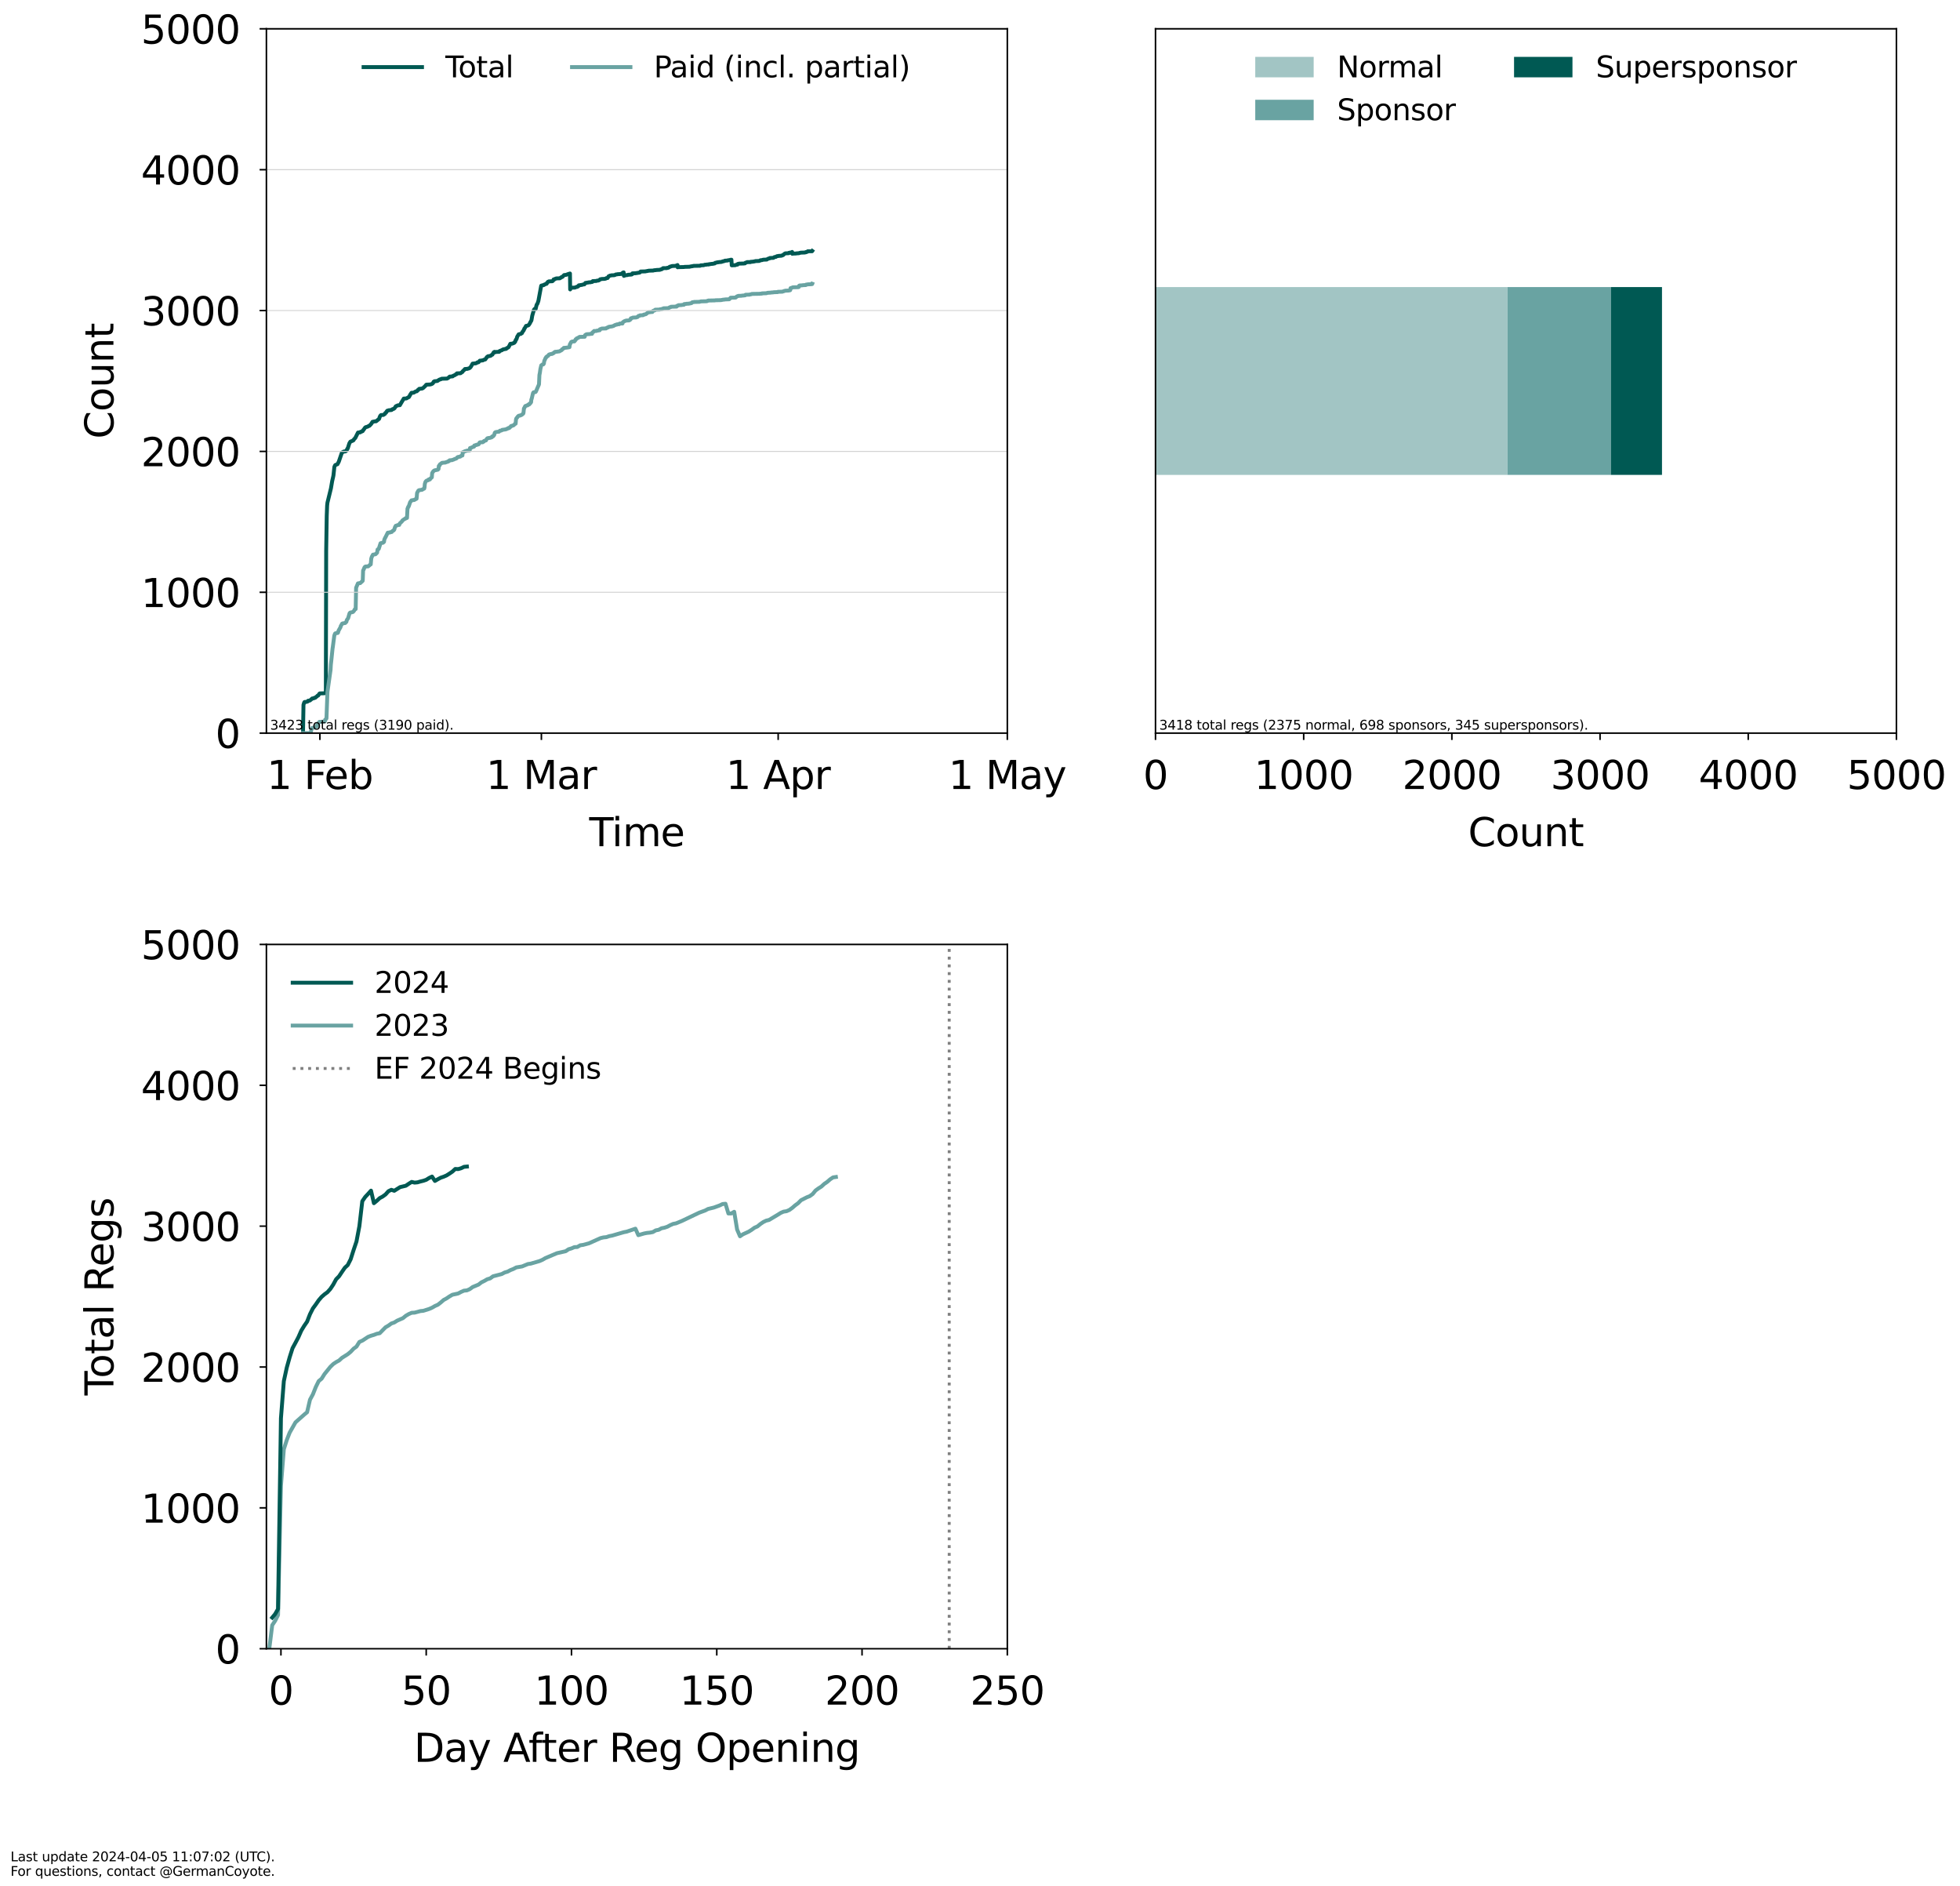 <?xml version="1.0" encoding="utf-8" standalone="no"?>
<!DOCTYPE svg PUBLIC "-//W3C//DTD SVG 1.1//EN"
  "http://www.w3.org/Graphics/SVG/1.1/DTD/svg11.dtd">
<svg xmlns:xlink="http://www.w3.org/1999/xlink" width="1006.45pt" height="968.385pt" viewBox="0 0 1006.45 968.385" xmlns="http://www.w3.org/2000/svg" version="1.1">
 <defs>
  <style type="text/css">*{stroke-linejoin: round; stroke-linecap: butt}</style>
 </defs>
 <g id="figure_1">
  <g id="patch_1">
   <path d="M 0 968.385 
L 1006.45 968.385 
L 1006.45 0 
L 0 0 
z
" style="fill: #ffffff"/>
  </g>
  <g id="axes_1">
   <g id="patch_2">
    <path d="M 136.8 376.364 
L 517.255 376.364 
L 517.255 14.798 
L 136.8 14.798 
z
" style="fill: #ffffff"/>
   </g>
   <g id="matplotlib.axis_1">
    <g id="xtick_1">
     <g id="line2d_1">
      <defs>
       <path id="m63660ba457" d="M 0 0 
L 0 3.5 
" style="stroke: #000000; stroke-width: 0.8"/>
      </defs>
      <g>
       <use xlink:href="#m63660ba457" x="164.255" y="376.364" style="stroke: #000000; stroke-width: 0.8"/>
      </g>
     </g>
     <g id="text_1">
      <!-- 1 Feb -->
      <g transform="translate(137.012 405.061) scale(0.2 -0.2)">
       <defs>
        <path id="DejaVuSans-31" d="M 794 531 
L 1825 531 
L 1825 4091 
L 703 3866 
L 703 4441 
L 1819 4666 
L 2450 4666 
L 2450 531 
L 3481 531 
L 3481 0 
L 794 0 
L 794 531 
z
" transform="scale(0.016)"/>
        <path id="DejaVuSans-20" transform="scale(0.016)"/>
        <path id="DejaVuSans-46" d="M 628 4666 
L 3309 4666 
L 3309 4134 
L 1259 4134 
L 1259 2759 
L 3109 2759 
L 3109 2228 
L 1259 2228 
L 1259 0 
L 628 0 
L 628 4666 
z
" transform="scale(0.016)"/>
        <path id="DejaVuSans-65" d="M 3597 1894 
L 3597 1613 
L 953 1613 
Q 991 1019 1311 708 
Q 1631 397 2203 397 
Q 2534 397 2845 478 
Q 3156 559 3463 722 
L 3463 178 
Q 3153 47 2828 -22 
Q 2503 -91 2169 -91 
Q 1331 -91 842 396 
Q 353 884 353 1716 
Q 353 2575 817 3079 
Q 1281 3584 2069 3584 
Q 2775 3584 3186 3129 
Q 3597 2675 3597 1894 
z
M 3022 2063 
Q 3016 2534 2758 2815 
Q 2500 3097 2075 3097 
Q 1594 3097 1305 2825 
Q 1016 2553 972 2059 
L 3022 2063 
z
" transform="scale(0.016)"/>
        <path id="DejaVuSans-62" d="M 3116 1747 
Q 3116 2381 2855 2742 
Q 2594 3103 2138 3103 
Q 1681 3103 1420 2742 
Q 1159 2381 1159 1747 
Q 1159 1113 1420 752 
Q 1681 391 2138 391 
Q 2594 391 2855 752 
Q 3116 1113 3116 1747 
z
M 1159 2969 
Q 1341 3281 1617 3432 
Q 1894 3584 2278 3584 
Q 2916 3584 3314 3078 
Q 3713 2572 3713 1747 
Q 3713 922 3314 415 
Q 2916 -91 2278 -91 
Q 1894 -91 1617 61 
Q 1341 213 1159 525 
L 1159 0 
L 581 0 
L 581 4863 
L 1159 4863 
L 1159 2969 
z
" transform="scale(0.016)"/>
       </defs>
       <use xlink:href="#DejaVuSans-31"/>
       <use xlink:href="#DejaVuSans-20" x="63.623"/>
       <use xlink:href="#DejaVuSans-46" x="95.41"/>
       <use xlink:href="#DejaVuSans-65" x="147.43"/>
       <use xlink:href="#DejaVuSans-62" x="208.953"/>
      </g>
     </g>
    </g>
    <g id="xtick_2">
     <g id="line2d_2">
      <g>
       <use xlink:href="#m63660ba457" x="278" y="376.364" style="stroke: #000000; stroke-width: 0.8"/>
      </g>
     </g>
     <g id="text_2">
      <!-- 1 Mar -->
      <g transform="translate(249.592 405.061) scale(0.2 -0.2)">
       <defs>
        <path id="DejaVuSans-4d" d="M 628 4666 
L 1569 4666 
L 2759 1491 
L 3956 4666 
L 4897 4666 
L 4897 0 
L 4281 0 
L 4281 4097 
L 3078 897 
L 2444 897 
L 1241 4097 
L 1241 0 
L 628 0 
L 628 4666 
z
" transform="scale(0.016)"/>
        <path id="DejaVuSans-61" d="M 2194 1759 
Q 1497 1759 1228 1600 
Q 959 1441 959 1056 
Q 959 750 1161 570 
Q 1363 391 1709 391 
Q 2188 391 2477 730 
Q 2766 1069 2766 1631 
L 2766 1759 
L 2194 1759 
z
M 3341 1997 
L 3341 0 
L 2766 0 
L 2766 531 
Q 2569 213 2275 61 
Q 1981 -91 1556 -91 
Q 1019 -91 701 211 
Q 384 513 384 1019 
Q 384 1609 779 1909 
Q 1175 2209 1959 2209 
L 2766 2209 
L 2766 2266 
Q 2766 2663 2505 2880 
Q 2244 3097 1772 3097 
Q 1472 3097 1187 3025 
Q 903 2953 641 2809 
L 641 3341 
Q 956 3463 1253 3523 
Q 1550 3584 1831 3584 
Q 2591 3584 2966 3190 
Q 3341 2797 3341 1997 
z
" transform="scale(0.016)"/>
        <path id="DejaVuSans-72" d="M 2631 2963 
Q 2534 3019 2420 3045 
Q 2306 3072 2169 3072 
Q 1681 3072 1420 2755 
Q 1159 2438 1159 1844 
L 1159 0 
L 581 0 
L 581 3500 
L 1159 3500 
L 1159 2956 
Q 1341 3275 1631 3429 
Q 1922 3584 2338 3584 
Q 2397 3584 2469 3576 
Q 2541 3569 2628 3553 
L 2631 2963 
z
" transform="scale(0.016)"/>
       </defs>
       <use xlink:href="#DejaVuSans-31"/>
       <use xlink:href="#DejaVuSans-20" x="63.623"/>
       <use xlink:href="#DejaVuSans-4d" x="95.41"/>
       <use xlink:href="#DejaVuSans-61" x="181.689"/>
       <use xlink:href="#DejaVuSans-72" x="242.969"/>
      </g>
     </g>
    </g>
    <g id="xtick_3">
     <g id="line2d_3">
      <g>
       <use xlink:href="#m63660ba457" x="399.588" y="376.364" style="stroke: #000000; stroke-width: 0.8"/>
      </g>
     </g>
     <g id="text_3">
      <!-- 1 Apr -->
      <g transform="translate(372.748 405.061) scale(0.2 -0.2)">
       <defs>
        <path id="DejaVuSans-41" d="M 2188 4044 
L 1331 1722 
L 3047 1722 
L 2188 4044 
z
M 1831 4666 
L 2547 4666 
L 4325 0 
L 3669 0 
L 3244 1197 
L 1141 1197 
L 716 0 
L 50 0 
L 1831 4666 
z
" transform="scale(0.016)"/>
        <path id="DejaVuSans-70" d="M 1159 525 
L 1159 -1331 
L 581 -1331 
L 581 3500 
L 1159 3500 
L 1159 2969 
Q 1341 3281 1617 3432 
Q 1894 3584 2278 3584 
Q 2916 3584 3314 3078 
Q 3713 2572 3713 1747 
Q 3713 922 3314 415 
Q 2916 -91 2278 -91 
Q 1894 -91 1617 61 
Q 1341 213 1159 525 
z
M 3116 1747 
Q 3116 2381 2855 2742 
Q 2594 3103 2138 3103 
Q 1681 3103 1420 2742 
Q 1159 2381 1159 1747 
Q 1159 1113 1420 752 
Q 1681 391 2138 391 
Q 2594 391 2855 752 
Q 3116 1113 3116 1747 
z
" transform="scale(0.016)"/>
       </defs>
       <use xlink:href="#DejaVuSans-31"/>
       <use xlink:href="#DejaVuSans-20" x="63.623"/>
       <use xlink:href="#DejaVuSans-41" x="95.41"/>
       <use xlink:href="#DejaVuSans-70" x="163.818"/>
       <use xlink:href="#DejaVuSans-72" x="227.295"/>
      </g>
     </g>
    </g>
    <g id="xtick_4">
     <g id="line2d_4">
      <g>
       <use xlink:href="#m63660ba457" x="517.255" y="376.364" style="stroke: #000000; stroke-width: 0.8"/>
      </g>
     </g>
     <g id="text_4">
      <!-- 1 May -->
      <g transform="translate(487.039 405.061) scale(0.2 -0.2)">
       <defs>
        <path id="DejaVuSans-79" d="M 2059 -325 
Q 1816 -950 1584 -1140 
Q 1353 -1331 966 -1331 
L 506 -1331 
L 506 -850 
L 844 -850 
Q 1081 -850 1212 -737 
Q 1344 -625 1503 -206 
L 1606 56 
L 191 3500 
L 800 3500 
L 1894 763 
L 2988 3500 
L 3597 3500 
L 2059 -325 
z
" transform="scale(0.016)"/>
       </defs>
       <use xlink:href="#DejaVuSans-31"/>
       <use xlink:href="#DejaVuSans-20" x="63.623"/>
       <use xlink:href="#DejaVuSans-4d" x="95.41"/>
       <use xlink:href="#DejaVuSans-61" x="181.689"/>
       <use xlink:href="#DejaVuSans-79" x="242.969"/>
      </g>
     </g>
    </g>
    <g id="text_5">
     <!-- Time -->
     <g transform="translate(302.56 434.417) scale(0.2 -0.2)">
      <defs>
       <path id="DejaVuSans-54" d="M -19 4666 
L 3928 4666 
L 3928 4134 
L 2272 4134 
L 2272 0 
L 1638 0 
L 1638 4134 
L -19 4134 
L -19 4666 
z
" transform="scale(0.016)"/>
       <path id="DejaVuSans-69" d="M 603 3500 
L 1178 3500 
L 1178 0 
L 603 0 
L 603 3500 
z
M 603 4863 
L 1178 4863 
L 1178 4134 
L 603 4134 
L 603 4863 
z
" transform="scale(0.016)"/>
       <path id="DejaVuSans-6d" d="M 3328 2828 
Q 3544 3216 3844 3400 
Q 4144 3584 4550 3584 
Q 5097 3584 5394 3201 
Q 5691 2819 5691 2113 
L 5691 0 
L 5113 0 
L 5113 2094 
Q 5113 2597 4934 2840 
Q 4756 3084 4391 3084 
Q 3944 3084 3684 2787 
Q 3425 2491 3425 1978 
L 3425 0 
L 2847 0 
L 2847 2094 
Q 2847 2600 2669 2842 
Q 2491 3084 2119 3084 
Q 1678 3084 1418 2786 
Q 1159 2488 1159 1978 
L 1159 0 
L 581 0 
L 581 3500 
L 1159 3500 
L 1159 2956 
Q 1356 3278 1631 3431 
Q 1906 3584 2284 3584 
Q 2666 3584 2933 3390 
Q 3200 3197 3328 2828 
z
" transform="scale(0.016)"/>
      </defs>
      <use xlink:href="#DejaVuSans-54"/>
      <use xlink:href="#DejaVuSans-69" x="57.959"/>
      <use xlink:href="#DejaVuSans-6d" x="85.742"/>
      <use xlink:href="#DejaVuSans-65" x="183.154"/>
     </g>
    </g>
   </g>
   <g id="matplotlib.axis_2">
    <g id="ytick_1">
     <g id="line2d_5">
      <defs>
       <path id="mef02394822" d="M 0 0 
L -3.5 0 
" style="stroke: #000000; stroke-width: 0.8"/>
      </defs>
      <g>
       <use xlink:href="#mef02394822" x="136.8" y="376.364" style="stroke: #000000; stroke-width: 0.8"/>
      </g>
     </g>
     <g id="text_6">
      <!-- 0 -->
      <g transform="translate(110.575 383.962) scale(0.2 -0.2)">
       <defs>
        <path id="DejaVuSans-30" d="M 2034 4250 
Q 1547 4250 1301 3770 
Q 1056 3291 1056 2328 
Q 1056 1369 1301 889 
Q 1547 409 2034 409 
Q 2525 409 2770 889 
Q 3016 1369 3016 2328 
Q 3016 3291 2770 3770 
Q 2525 4250 2034 4250 
z
M 2034 4750 
Q 2819 4750 3233 4129 
Q 3647 3509 3647 2328 
Q 3647 1150 3233 529 
Q 2819 -91 2034 -91 
Q 1250 -91 836 529 
Q 422 1150 422 2328 
Q 422 3509 836 4129 
Q 1250 4750 2034 4750 
z
" transform="scale(0.016)"/>
       </defs>
       <use xlink:href="#DejaVuSans-30"/>
      </g>
     </g>
    </g>
    <g id="ytick_2">
     <g id="line2d_6">
      <g>
       <use xlink:href="#mef02394822" x="136.8" y="304.051" style="stroke: #000000; stroke-width: 0.8"/>
      </g>
     </g>
     <g id="text_7">
      <!-- 1000 -->
      <g transform="translate(72.4 311.649) scale(0.2 -0.2)">
       <use xlink:href="#DejaVuSans-31"/>
       <use xlink:href="#DejaVuSans-30" x="63.623"/>
       <use xlink:href="#DejaVuSans-30" x="127.246"/>
       <use xlink:href="#DejaVuSans-30" x="190.869"/>
      </g>
     </g>
    </g>
    <g id="ytick_3">
     <g id="line2d_7">
      <g>
       <use xlink:href="#mef02394822" x="136.8" y="231.738" style="stroke: #000000; stroke-width: 0.8"/>
      </g>
     </g>
     <g id="text_8">
      <!-- 2000 -->
      <g transform="translate(72.4 239.336) scale(0.2 -0.2)">
       <defs>
        <path id="DejaVuSans-32" d="M 1228 531 
L 3431 531 
L 3431 0 
L 469 0 
L 469 531 
Q 828 903 1448 1529 
Q 2069 2156 2228 2338 
Q 2531 2678 2651 2914 
Q 2772 3150 2772 3378 
Q 2772 3750 2511 3984 
Q 2250 4219 1831 4219 
Q 1534 4219 1204 4116 
Q 875 4013 500 3803 
L 500 4441 
Q 881 4594 1212 4672 
Q 1544 4750 1819 4750 
Q 2544 4750 2975 4387 
Q 3406 4025 3406 3419 
Q 3406 3131 3298 2873 
Q 3191 2616 2906 2266 
Q 2828 2175 2409 1742 
Q 1991 1309 1228 531 
z
" transform="scale(0.016)"/>
       </defs>
       <use xlink:href="#DejaVuSans-32"/>
       <use xlink:href="#DejaVuSans-30" x="63.623"/>
       <use xlink:href="#DejaVuSans-30" x="127.246"/>
       <use xlink:href="#DejaVuSans-30" x="190.869"/>
      </g>
     </g>
    </g>
    <g id="ytick_4">
     <g id="line2d_8">
      <g>
       <use xlink:href="#mef02394822" x="136.8" y="159.425" style="stroke: #000000; stroke-width: 0.8"/>
      </g>
     </g>
     <g id="text_9">
      <!-- 3000 -->
      <g transform="translate(72.4 167.023) scale(0.2 -0.2)">
       <defs>
        <path id="DejaVuSans-33" d="M 2597 2516 
Q 3050 2419 3304 2112 
Q 3559 1806 3559 1356 
Q 3559 666 3084 287 
Q 2609 -91 1734 -91 
Q 1441 -91 1130 -33 
Q 819 25 488 141 
L 488 750 
Q 750 597 1062 519 
Q 1375 441 1716 441 
Q 2309 441 2620 675 
Q 2931 909 2931 1356 
Q 2931 1769 2642 2001 
Q 2353 2234 1838 2234 
L 1294 2234 
L 1294 2753 
L 1863 2753 
Q 2328 2753 2575 2939 
Q 2822 3125 2822 3475 
Q 2822 3834 2567 4026 
Q 2313 4219 1838 4219 
Q 1578 4219 1281 4162 
Q 984 4106 628 3988 
L 628 4550 
Q 988 4650 1302 4700 
Q 1616 4750 1894 4750 
Q 2613 4750 3031 4423 
Q 3450 4097 3450 3541 
Q 3450 3153 3228 2886 
Q 3006 2619 2597 2516 
z
" transform="scale(0.016)"/>
       </defs>
       <use xlink:href="#DejaVuSans-33"/>
       <use xlink:href="#DejaVuSans-30" x="63.623"/>
       <use xlink:href="#DejaVuSans-30" x="127.246"/>
       <use xlink:href="#DejaVuSans-30" x="190.869"/>
      </g>
     </g>
    </g>
    <g id="ytick_5">
     <g id="line2d_9">
      <g>
       <use xlink:href="#mef02394822" x="136.8" y="87.111" style="stroke: #000000; stroke-width: 0.8"/>
      </g>
     </g>
     <g id="text_10">
      <!-- 4000 -->
      <g transform="translate(72.4 94.71) scale(0.2 -0.2)">
       <defs>
        <path id="DejaVuSans-34" d="M 2419 4116 
L 825 1625 
L 2419 1625 
L 2419 4116 
z
M 2253 4666 
L 3047 4666 
L 3047 1625 
L 3713 1625 
L 3713 1100 
L 3047 1100 
L 3047 0 
L 2419 0 
L 2419 1100 
L 313 1100 
L 313 1709 
L 2253 4666 
z
" transform="scale(0.016)"/>
       </defs>
       <use xlink:href="#DejaVuSans-34"/>
       <use xlink:href="#DejaVuSans-30" x="63.623"/>
       <use xlink:href="#DejaVuSans-30" x="127.246"/>
       <use xlink:href="#DejaVuSans-30" x="190.869"/>
      </g>
     </g>
    </g>
    <g id="ytick_6">
     <g id="line2d_10">
      <g>
       <use xlink:href="#mef02394822" x="136.8" y="14.798" style="stroke: #000000; stroke-width: 0.8"/>
      </g>
     </g>
     <g id="text_11">
      <!-- 5000 -->
      <g transform="translate(72.4 22.397) scale(0.2 -0.2)">
       <defs>
        <path id="DejaVuSans-35" d="M 691 4666 
L 3169 4666 
L 3169 4134 
L 1269 4134 
L 1269 2991 
Q 1406 3038 1543 3061 
Q 1681 3084 1819 3084 
Q 2600 3084 3056 2656 
Q 3513 2228 3513 1497 
Q 3513 744 3044 326 
Q 2575 -91 1722 -91 
Q 1428 -91 1123 -41 
Q 819 9 494 109 
L 494 744 
Q 775 591 1075 516 
Q 1375 441 1709 441 
Q 2250 441 2565 725 
Q 2881 1009 2881 1497 
Q 2881 1984 2565 2268 
Q 2250 2553 1709 2553 
Q 1456 2553 1204 2497 
Q 953 2441 691 2322 
L 691 4666 
z
" transform="scale(0.016)"/>
       </defs>
       <use xlink:href="#DejaVuSans-35"/>
       <use xlink:href="#DejaVuSans-30" x="63.623"/>
       <use xlink:href="#DejaVuSans-30" x="127.246"/>
       <use xlink:href="#DejaVuSans-30" x="190.869"/>
      </g>
     </g>
    </g>
    <g id="text_12">
     <!-- Count -->
     <g transform="translate(58.241 225.278) rotate(-90) scale(0.2 -0.2)">
      <defs>
       <path id="DejaVuSans-43" d="M 4122 4306 
L 4122 3641 
Q 3803 3938 3442 4084 
Q 3081 4231 2675 4231 
Q 1875 4231 1450 3742 
Q 1025 3253 1025 2328 
Q 1025 1406 1450 917 
Q 1875 428 2675 428 
Q 3081 428 3442 575 
Q 3803 722 4122 1019 
L 4122 359 
Q 3791 134 3420 21 
Q 3050 -91 2638 -91 
Q 1578 -91 968 557 
Q 359 1206 359 2328 
Q 359 3453 968 4101 
Q 1578 4750 2638 4750 
Q 3056 4750 3426 4639 
Q 3797 4528 4122 4306 
z
" transform="scale(0.016)"/>
       <path id="DejaVuSans-6f" d="M 1959 3097 
Q 1497 3097 1228 2736 
Q 959 2375 959 1747 
Q 959 1119 1226 758 
Q 1494 397 1959 397 
Q 2419 397 2687 759 
Q 2956 1122 2956 1747 
Q 2956 2369 2687 2733 
Q 2419 3097 1959 3097 
z
M 1959 3584 
Q 2709 3584 3137 3096 
Q 3566 2609 3566 1747 
Q 3566 888 3137 398 
Q 2709 -91 1959 -91 
Q 1206 -91 779 398 
Q 353 888 353 1747 
Q 353 2609 779 3096 
Q 1206 3584 1959 3584 
z
" transform="scale(0.016)"/>
       <path id="DejaVuSans-75" d="M 544 1381 
L 544 3500 
L 1119 3500 
L 1119 1403 
Q 1119 906 1312 657 
Q 1506 409 1894 409 
Q 2359 409 2629 706 
Q 2900 1003 2900 1516 
L 2900 3500 
L 3475 3500 
L 3475 0 
L 2900 0 
L 2900 538 
Q 2691 219 2414 64 
Q 2138 -91 1772 -91 
Q 1169 -91 856 284 
Q 544 659 544 1381 
z
M 1991 3584 
L 1991 3584 
z
" transform="scale(0.016)"/>
       <path id="DejaVuSans-6e" d="M 3513 2113 
L 3513 0 
L 2938 0 
L 2938 2094 
Q 2938 2591 2744 2837 
Q 2550 3084 2163 3084 
Q 1697 3084 1428 2787 
Q 1159 2491 1159 1978 
L 1159 0 
L 581 0 
L 581 3500 
L 1159 3500 
L 1159 2956 
Q 1366 3272 1645 3428 
Q 1925 3584 2291 3584 
Q 2894 3584 3203 3211 
Q 3513 2838 3513 2113 
z
" transform="scale(0.016)"/>
       <path id="DejaVuSans-74" d="M 1172 4494 
L 1172 3500 
L 2356 3500 
L 2356 3053 
L 1172 3053 
L 1172 1153 
Q 1172 725 1289 603 
Q 1406 481 1766 481 
L 2356 481 
L 2356 0 
L 1766 0 
Q 1100 0 847 248 
Q 594 497 594 1153 
L 594 3053 
L 172 3053 
L 172 3500 
L 594 3500 
L 594 4494 
L 1172 4494 
z
" transform="scale(0.016)"/>
      </defs>
      <use xlink:href="#DejaVuSans-43"/>
      <use xlink:href="#DejaVuSans-6f" x="69.824"/>
      <use xlink:href="#DejaVuSans-75" x="131.006"/>
      <use xlink:href="#DejaVuSans-6e" x="194.385"/>
      <use xlink:href="#DejaVuSans-74" x="257.764"/>
     </g>
    </g>
   </g>
   <g id="line2d_11">
    <path d="M 155.591 376.364 
L 155.838 361.829 
L 156.196 360.672 
L 156.401 360.382 
L 157.473 360.31 
L 157.616 360.166 
L 158.035 360.093 
L 158.214 359.732 
L 158.959 359.659 
L 159.108 359.587 
L 159.151 359.587 
L 159.478 359.298 
L 159.641 359.225 
L 159.969 358.864 
L 160.077 358.864 
L 160.299 358.575 
L 161.061 358.502 
L 161.277 358.285 
L 161.864 358.213 
L 161.93 358.141 
L 162.216 357.852 
L 162.419 357.707 
L 162.583 357.635 
L 162.875 357.345 
L 163.074 357.128 
L 163.401 357.056 
L 164.002 356.116 
L 164.139 356.044 
L 164.218 355.971 
L 166.505 355.899 
L 166.801 355.827 
L 167.268 355.754 
L 167.323 355.537 
L 167.489 282.791 
L 167.777 264.857 
L 167.979 259.578 
L 168.143 258.06 
L 169.941 250.684 
L 170.26 248.803 
L 170.566 246.996 
L 170.764 246.128 
L 171.084 244.754 
L 171.248 243.886 
L 171.698 239.692 
L 171.988 239.041 
L 172.157 238.752 
L 172.72 238.535 
L 172.856 238.463 
L 172.983 238.39 
L 173.291 238.318 
L 173.699 237.523 
L 173.94 237.089 
L 175.576 232.316 
L 175.661 232.244 
L 175.914 232.171 
L 175.988 232.099 
L 176.245 232.027 
L 176.478 231.81 
L 177.401 231.738 
L 177.622 231.448 
L 177.786 231.448 
L 177.949 231.014 
L 178.209 230.797 
L 178.438 230.219 
L 178.563 230.219 
L 179.38 227.616 
L 179.909 226.748 
L 180.566 226.459 
L 180.835 226.386 
L 181.053 226.242 
L 181.141 226.242 
L 181.217 226.097 
L 181.511 226.025 
L 181.708 225.591 
L 182.453 224.796 
L 183.833 222.048 
L 184.922 221.975 
L 185.139 221.686 
L 185.629 221.614 
L 186.091 221.324 
L 186.225 221.324 
L 186.378 220.891 
L 186.564 220.818 
L 187.533 219.444 
L 187.68 219.372 
L 187.754 219.3 
L 188.843 219.01 
L 188.984 218.866 
L 189.062 218.866 
L 189.35 218.649 
L 189.715 218.577 
L 190.668 217.564 
L 190.803 217.275 
L 190.86 217.275 
L 191.022 216.913 
L 191.114 216.913 
L 191.267 216.552 
L 191.676 216.48 
L 192.303 216.335 
L 193.147 216.263 
L 194.664 215.033 
L 194.945 214.165 
L 195.273 213.442 
L 195.407 213.37 
L 195.642 213.081 
L 196.866 213.008 
L 197.075 212.792 
L 197.345 212.719 
L 197.479 212.575 
L 197.559 212.575 
L 197.817 212.068 
L 198.053 211.996 
L 198.213 211.707 
L 198.331 211.707 
L 198.546 211.201 
L 198.648 211.201 
L 198.867 210.839 
L 199.305 210.767 
L 199.521 210.622 
L 200.337 210.55 
L 201.077 210.478 
L 201.393 210.116 
L 201.809 210.044 
L 201.976 209.899 
L 202.136 209.899 
L 202.434 209.682 
L 202.566 209.61 
L 203.036 208.887 
L 203.076 208.887 
L 203.215 208.597 
L 203.403 208.525 
L 203.444 208.453 
L 203.704 208.38 
L 204.261 208.091 
L 205.319 208.019 
L 206.671 205.705 
L 206.847 205.488 
L 207.326 204.62 
L 208.673 204.548 
L 209.657 203.969 
L 209.758 203.969 
L 209.911 203.825 
L 209.981 203.825 
L 210.144 203.535 
L 210.878 202.234 
L 210.96 202.162 
L 211.288 201.655 
L 212.431 201.583 
L 213.208 201.077 
L 213.249 201.077 
L 213.548 200.932 
L 214.024 200.86 
L 214.201 200.643 
L 214.348 200.571 
L 214.556 200.209 
L 214.72 200.209 
L 214.996 199.92 
L 215.047 199.92 
L 215.209 199.631 
L 216.476 199.486 
L 216.681 199.486 
L 216.848 199.341 
L 217.131 199.269 
L 217.171 199.269 
L 218.478 198.04 
L 218.643 197.75 
L 218.805 197.678 
L 218.969 197.461 
L 220.77 197.389 
L 221.058 197.317 
L 221.422 197.244 
L 221.747 197.1 
L 221.911 197.027 
L 222.36 196.666 
L 222.651 196.015 
L 222.943 195.943 
L 223.055 195.726 
L 223.872 195.653 
L 224.614 195.581 
L 224.805 195.436 
L 225.015 195.292 
L 225.307 195.075 
L 225.447 195.003 
L 225.67 194.93 
L 225.833 194.786 
L 226.323 194.713 
L 226.486 194.569 
L 226.65 194.569 
L 226.813 194.424 
L 229.591 194.352 
L 230.571 193.701 
L 230.82 193.412 
L 230.899 193.339 
L 231.818 193.267 
L 232.457 193.195 
L 232.696 192.905 
L 233.009 192.833 
L 233.187 192.689 
L 233.515 192.616 
L 233.942 192.255 
L 234.078 192.182 
L 234.41 192.11 
L 234.604 191.676 
L 236.459 191.604 
L 237.077 191.17 
L 237.216 191.025 
L 237.441 190.953 
L 237.599 190.591 
L 238.181 190.085 
L 238.416 189.796 
L 238.525 189.796 
L 238.743 189.434 
L 239.978 189.362 
L 240.051 189.29 
L 240.488 189.217 
L 240.664 189.145 
L 240.703 189.145 
L 241.001 189.001 
L 241.195 188.928 
L 241.686 188.422 
L 241.971 187.916 
L 242.011 187.916 
L 242.664 186.687 
L 243.933 186.542 
L 244.306 186.542 
L 244.547 186.397 
L 244.788 186.325 
L 245.089 186.036 
L 245.719 185.963 
L 246.367 185.168 
L 247.345 185.096 
L 247.412 185.023 
L 247.894 185.023 
L 248.058 184.879 
L 248.332 184.806 
L 248.548 184.662 
L 248.88 184.589 
L 249.203 184.517 
L 249.815 183.577 
L 249.912 183.577 
L 250.109 183.216 
L 250.319 183.143 
L 250.51 182.926 
L 250.799 182.854 
L 251.433 182.782 
L 251.614 182.709 
L 251.98 182.637 
L 252.396 182.275 
L 252.471 182.203 
L 252.764 182.059 
L 252.852 182.059 
L 253.183 181.408 
L 253.235 181.408 
L 253.451 180.974 
L 253.668 180.757 
L 253.778 180.757 
L 253.949 180.612 
L 254.105 180.901 
L 254.272 180.829 
L 254.432 180.757 
L 254.556 180.685 
L 256.311 180.612 
L 256.356 180.54 
L 256.459 180.251 
L 256.541 180.251 
L 256.723 180.106 
L 257.103 180.034 
L 257.267 179.961 
L 257.373 179.889 
L 257.537 179.817 
L 257.826 179.744 
L 258.027 179.528 
L 258.196 179.455 
L 258.359 179.383 
L 258.658 179.311 
L 259.117 179.238 
L 259.306 179.166 
L 259.913 179.094 
L 260.202 178.732 
L 260.383 178.66 
L 260.609 178.587 
L 260.694 178.515 
L 260.896 178.371 
L 261.081 178.298 
L 261.623 177.358 
L 262.053 176.49 
L 262.991 176.418 
L 263.15 176.346 
L 263.383 176.273 
L 263.516 176.201 
L 263.805 176.129 
L 263.969 175.984 
L 264.074 175.984 
L 264.31 175.55 
L 264.531 175.478 
L 264.672 174.972 
L 264.861 174.466 
L 264.952 174.538 
L 265.11 174.104 
L 265.217 174.032 
L 265.279 173.959 
L 265.544 172.947 
L 265.744 172.585 
L 265.803 172.513 
L 266.327 171.645 
L 266.915 171.501 
L 267.403 171.428 
L 267.613 171.212 
L 267.725 171.212 
L 267.834 171.067 
L 268.049 170.995 
L 268.23 170.416 
L 268.654 169.982 
L 268.814 169.621 
L 268.931 169.548 
L 269.084 169.187 
L 269.246 168.681 
L 269.388 168.608 
L 270.12 167.307 
L 270.611 167.234 
L 270.774 167.162 
L 271.101 167.09 
L 271.265 167.017 
L 271.428 166.945 
L 271.919 166.222 
L 272.152 165.86 
L 272.462 165.137 
L 272.627 164.993 
L 272.899 164.414 
L 273.312 162.028 
L 274.173 159.063 
L 274.475 158.629 
L 275.024 158.701 
L 275.411 157.038 
L 275.645 156.315 
L 275.737 156.243 
L 276.016 155.809 
L 276.394 154.652 
L 276.444 154.58 
L 277.898 146.697 
L 277.965 146.625 
L 278.276 146.553 
L 278.521 146.48 
L 279.009 146.408 
L 279.164 146.264 
L 279.2 146.336 
L 279.273 146.336 
L 279.435 146.119 
L 279.763 146.047 
L 279.997 145.902 
L 280.307 145.757 
L 280.691 145.685 
L 280.969 145.107 
L 281.157 145.034 
L 281.368 144.673 
L 281.613 144.6 
L 281.819 144.456 
L 283.575 144.383 
L 283.736 144.311 
L 283.808 144.239 
L 284.066 143.95 
L 284.104 143.95 
L 284.274 143.443 
L 284.829 143.371 
L 284.993 143.154 
L 285.442 143.082 
L 285.618 142.937 
L 287.503 142.865 
L 287.84 142.576 
L 288.099 142.503 
L 288.234 142.286 
L 288.639 142.214 
L 288.856 142.069 
L 288.964 141.997 
L 289.242 141.636 
L 289.696 141.202 
L 290.592 141.129 
L 292.121 140.551 
L 292.51 140.551 
L 292.673 140.406 
L 292.782 148.578 
L 292.889 148.071 
L 293.166 147.71 
L 295.256 147.637 
L 295.405 147.565 
L 295.543 147.493 
L 295.687 147.421 
L 295.875 147.348 
L 295.996 147.276 
L 296.379 147.276 
L 296.544 147.059 
L 296.923 146.987 
L 297.209 146.48 
L 297.868 146.408 
L 298.066 146.336 
L 298.813 146.264 
L 298.948 146.191 
L 299.211 146.119 
L 299.374 146.047 
L 300.089 145.974 
L 300.581 145.251 
L 301.226 145.179 
L 301.392 145.107 
L 302.081 145.034 
L 302.212 144.962 
L 303.349 144.89 
L 303.46 144.817 
L 304.006 144.745 
L 304.173 144.673 
L 304.226 144.673 
L 304.388 144.311 
L 306.238 144.239 
L 306.464 144.094 
L 307.27 144.022 
L 307.381 143.95 
L 307.6 143.877 
L 307.814 143.733 
L 308.199 143.371 
L 308.745 143.299 
L 308.908 143.226 
L 310.61 143.154 
L 310.758 143.082 
L 311.093 143.009 
L 311.304 142.793 
L 312.015 142.72 
L 312.343 142.142 
L 312.498 141.852 
L 312.737 141.78 
L 312.938 141.636 
L 313.102 141.563 
L 313.267 141.491 
L 313.725 141.419 
L 313.854 141.346 
L 315.447 141.274 
L 315.608 141.202 
L 315.879 141.129 
L 316.043 140.985 
L 316.207 140.912 
L 316.918 140.84 
L 317.08 140.768 
L 318.495 140.695 
L 318.659 140.623 
L 319.22 140.623 
L 319.531 140.262 
L 319.639 140.189 
L 319.807 139.972 
L 320.133 139.9 
L 320.239 139.828 
L 320.383 141.636 
L 320.415 141.563 
L 320.517 141.563 
L 320.625 141.419 
L 321.005 141.419 
L 321.11 141.274 
L 322.254 141.202 
L 322.479 141.057 
L 323.786 140.985 
L 323.84 140.912 
L 323.888 140.985 
L 324.338 140.912 
L 324.479 140.84 
L 324.634 140.768 
L 324.759 140.334 
L 326.561 140.262 
L 326.724 140.189 
L 327.424 140.117 
L 327.615 140.045 
L 328.357 139.972 
L 328.523 139.828 
L 328.627 139.828 
L 328.796 139.538 
L 328.954 139.394 
L 331.504 139.321 
L 331.631 139.249 
L 332.223 139.177 
L 332.39 139.105 
L 332.876 139.032 
L 333.172 138.96 
L 335.552 138.888 
L 335.789 138.743 
L 336.798 138.671 
L 337.086 138.598 
L 338.76 138.526 
L 338.979 138.454 
L 339.138 138.381 
L 339.303 138.309 
L 339.744 138.237 
L 340.067 137.948 
L 340.354 137.875 
L 340.496 137.658 
L 342.354 137.658 
L 342.519 137.514 
L 343.23 137.441 
L 343.444 137.224 
L 343.72 137.152 
L 343.877 136.935 
L 344.37 136.863 
L 344.579 136.718 
L 344.776 136.718 
L 345.079 136.574 
L 347.039 136.501 
L 347.32 136.284 
L 347.693 136.212 
L 347.911 136.067 
L 347.967 137.224 
L 348.05 137.152 
L 351.3 137.08 
L 351.446 137.007 
L 354.124 136.935 
L 354.285 136.863 
L 354.776 136.791 
L 354.939 136.718 
L 355.755 136.646 
L 356.014 136.501 
L 359.514 136.429 
L 359.812 136.212 
L 361.374 136.14 
L 361.533 136.067 
L 361.701 135.995 
L 361.905 135.923 
L 362.881 135.85 
L 363.008 135.778 
L 363.927 135.778 
L 364.09 135.634 
L 364.973 135.561 
L 365.128 135.489 
L 366.215 135.417 
L 366.506 135.272 
L 366.925 135.272 
L 367.087 135.127 
L 367.298 134.91 
L 367.905 134.838 
L 368.102 134.693 
L 368.992 134.621 
L 369.161 134.549 
L 370.358 134.477 
L 370.517 134.404 
L 370.899 134.332 
L 371.055 134.187 
L 371.608 134.115 
L 371.771 134.043 
L 372.101 133.97 
L 372.234 133.826 
L 373.569 133.753 
L 373.791 133.609 
L 374.72 133.536 
L 374.933 133.392 
L 375.584 133.32 
L 375.75 136.212 
L 377.589 136.14 
L 377.715 136.067 
L 377.907 135.995 
L 378.055 135.923 
L 378.275 135.85 
L 378.696 135.85 
L 378.852 135.489 
L 379.289 135.417 
L 379.455 135.344 
L 381.977 135.272 
L 382.197 135.2 
L 382.56 135.2 
L 382.727 134.91 
L 382.946 134.838 
L 383.211 134.766 
L 383.463 134.693 
L 383.648 134.549 
L 385.395 134.549 
L 385.502 134.404 
L 386.7 134.332 
L 386.868 134.26 
L 387.563 134.187 
L 387.788 134.043 
L 389.82 133.97 
L 390.239 133.753 
L 390.336 133.753 
L 390.458 133.609 
L 391.308 133.536 
L 391.436 133.464 
L 391.709 133.392 
L 391.996 133.32 
L 393.738 133.247 
L 393.933 133.103 
L 394.05 133.03 
L 394.258 132.886 
L 394.487 132.813 
L 394.651 132.741 
L 395.142 132.669 
L 395.305 132.452 
L 397.049 132.379 
L 397.229 132.307 
L 397.265 132.307 
L 397.429 132.09 
L 397.592 132.018 
L 397.814 131.946 
L 398.41 131.873 
L 398.579 131.729 
L 398.736 131.656 
L 398.958 131.512 
L 399.554 131.439 
L 399.871 131.367 
L 401.162 131.295 
L 401.303 131.222 
L 401.443 131.15 
L 401.476 131.222 
L 401.515 131.15 
L 401.841 131.078 
L 402.004 130.933 
L 402.17 130.933 
L 402.332 130.716 
L 402.443 130.644 
L 402.822 130.282 
L 403.088 130.21 
L 403.255 130.065 
L 404.946 129.993 
L 405.111 129.776 
L 405.73 129.776 
L 405.818 129.632 
L 405.983 129.704 
L 406.53 129.632 
L 406.745 129.342 
L 406.841 130.282 
L 406.908 130.21 
L 408.767 130.138 
L 408.972 130.065 
L 410.279 129.993 
L 410.504 129.848 
L 410.993 129.776 
L 411.16 129.704 
L 413.281 129.632 
L 413.501 129.559 
L 413.669 129.487 
L 413.771 129.415 
L 413.942 129.487 
L 414.099 129.415 
L 414.324 129.27 
L 414.686 129.198 
L 414.806 128.981 
L 416.991 128.981 
L 417.094 128.836 
L 417.094 128.836 
" clip-path="url(#pdaf855a289)" style="fill: none; stroke: #005953; stroke-width: 2; stroke-linecap: square"/>
   </g>
   <g id="line2d_12">
    <path d="M 155.591 376.364 
L 159.262 376.364 
L 159.558 375.785 
L 159.601 375.785 
L 159.969 374.267 
L 160.231 373.76 
L 160.299 373.76 
L 161.113 373.543 
L 161.221 373.543 
L 161.389 373.399 
L 161.528 373.399 
L 161.603 373.254 
L 162.216 372.965 
L 162.747 372.893 
L 162.91 372.025 
L 163.208 371.736 
L 163.564 371.085 
L 164.002 370.579 
L 165.824 370.506 
L 165.97 370.434 
L 166.669 370.362 
L 166.833 370.289 
L 166.997 369.422 
L 167.159 369.422 
L 167.622 368.843 
L 167.652 368.482 
L 167.652 368.482 
L 168.143 355.176 
L 169.743 343.895 
L 169.89 341.22 
L 170.104 339.339 
L 170.764 332.976 
L 170.921 331.963 
L 171.656 326.323 
L 172.025 325.311 
L 172.065 325.311 
L 172.157 325.166 
L 172.495 325.094 
L 172.56 325.021 
L 173.373 324.949 
L 173.544 324.804 
L 173.864 323.72 
L 174.844 321.984 
L 175.011 321.333 
L 175.504 320.538 
L 175.661 320.176 
L 175.914 320.104 
L 175.988 320.032 
L 176.909 319.887 
L 177.295 319.815 
L 177.622 319.381 
L 177.86 319.236 
L 178.096 318.296 
L 178.766 317.356 
L 179.216 315.765 
L 179.497 314.825 
L 179.749 314.536 
L 179.909 314.464 
L 181.053 314.247 
L 181.217 314.102 
L 181.326 314.102 
L 181.544 313.813 
L 181.871 313.451 
L 182.165 312.8 
L 182.361 312.728 
L 182.524 312.656 
L 182.639 312.656 
L 182.855 301.737 
L 183.8 299.495 
L 184.322 299.423 
L 184.59 299.35 
L 184.976 299.35 
L 185.139 299.133 
L 185.304 299.061 
L 185.584 298.772 
L 185.711 298.627 
L 185.793 298.627 
L 186.058 298.338 
L 186.123 298.266 
L 186.225 298.193 
L 186.284 297.759 
L 186.448 292.842 
L 186.741 292.408 
L 186.874 291.974 
L 186.907 291.974 
L 187.101 291.396 
L 187.427 290.962 
L 187.68 290.962 
L 187.754 290.817 
L 189.062 290.745 
L 189.389 290.456 
L 189.551 290.383 
L 189.873 290.022 
L 190.371 289.733 
L 190.636 286.768 
L 190.982 285.683 
L 191.022 285.683 
L 191.514 284.743 
L 191.676 284.743 
L 192.303 284.598 
L 192.82 284.526 
L 193.422 283.948 
L 193.598 283.731 
L 193.638 283.731 
L 193.898 282.067 
L 194.134 282.067 
L 194.296 281.923 
L 194.456 281.851 
L 195.407 278.886 
L 195.677 278.813 
L 196.742 278.596 
L 196.906 278.235 
L 197.194 278.163 
L 197.345 277.006 
L 197.817 275.993 
L 197.889 275.921 
L 199.115 273.462 
L 200.141 273.39 
L 200.287 273.245 
L 200.829 273.173 
L 201.077 273.101 
L 201.155 273.101 
L 201.481 272.667 
L 201.976 272.305 
L 202.136 272.305 
L 202.467 271.871 
L 202.789 270.714 
L 203.215 269.919 
L 203.444 269.919 
L 203.813 269.702 
L 204.261 269.63 
L 204.432 269.485 
L 204.997 269.485 
L 205.187 268.906 
L 205.365 268.617 
L 205.404 268.617 
L 206.386 267.677 
L 206.671 267.171 
L 206.712 267.171 
L 206.878 267.026 
L 207.039 266.954 
L 207.366 266.665 
L 207.992 266.303 
L 208.127 266.303 
L 208.288 266.014 
L 208.836 265.942 
L 209.004 265.869 
L 209.243 261.097 
L 209.326 261.097 
L 209.625 260.157 
L 209.817 260.084 
L 209.981 259.65 
L 210.633 257.698 
L 210.96 257.409 
L 211.249 256.903 
L 211.288 256.903 
L 211.911 256.758 
L 212.705 256.686 
L 213.035 256.396 
L 213.249 256.396 
L 213.738 256.035 
L 213.903 256.035 
L 214.024 254.878 
L 214.168 253.07 
L 214.804 251.913 
L 214.883 251.841 
L 215.209 251.624 
L 216.027 251.551 
L 216.302 251.479 
L 216.815 251.407 
L 217.008 251.19 
L 217.171 251.117 
L 217.826 250.828 
L 217.988 250.25 
L 218.154 248.37 
L 218.478 247.357 
L 218.912 246.851 
L 218.969 246.851 
L 219.134 246.706 
L 219.756 246.562 
L 219.948 246.489 
L 220.113 246.128 
L 220.77 246.128 
L 220.93 245.694 
L 221.093 245.622 
L 221.747 245.043 
L 221.911 242.874 
L 222.36 242.151 
L 222.401 242.151 
L 222.563 241.861 
L 222.728 241.789 
L 223.055 241.5 
L 223.682 241.355 
L 224.149 241.283 
L 224.321 241.211 
L 224.805 241.138 
L 225.015 240.921 
L 225.175 240.777 
L 225.342 239.186 
L 225.67 239.041 
L 225.833 238.463 
L 226.977 237.595 
L 227.793 237.523 
L 228.774 237.45 
L 229.084 237.233 
L 229.516 237.161 
L 229.591 237.089 
L 230.02 237.016 
L 230.245 236.727 
L 230.571 236.727 
L 230.735 236.438 
L 230.858 236.438 
L 230.899 236.293 
L 232.137 236.221 
L 232.311 236.076 
L 232.696 236.004 
L 232.86 235.932 
L 233.118 235.859 
L 233.288 235.715 
L 233.484 235.642 
L 233.626 235.57 
L 234.007 235.498 
L 234.168 235.426 
L 234.333 235.353 
L 234.657 235.064 
L 234.824 234.775 
L 235.311 234.558 
L 236.057 234.485 
L 236.128 234.413 
L 236.459 234.341 
L 236.699 234.052 
L 236.949 233.979 
L 237.272 233.835 
L 237.441 233.835 
L 237.599 232.171 
L 238.049 232.099 
L 238.252 231.882 
L 238.416 231.81 
L 238.743 231.665 
L 239.723 231.376 
L 240.011 231.304 
L 240.969 231.231 
L 241.033 231.159 
L 241.195 231.159 
L 241.358 230.002 
L 241.848 229.93 
L 242.185 229.713 
L 242.446 229.64 
L 242.664 229.496 
L 243.426 229.279 
L 243.59 228.7 
L 243.933 228.628 
L 244.085 228.556 
L 244.547 228.483 
L 244.626 228.339 
L 245.282 228.267 
L 245.445 228.122 
L 245.719 228.122 
L 245.847 227.905 
L 245.934 227.905 
L 246.261 227.182 
L 246.59 227.037 
L 247.856 227.037 
L 248.006 226.82 
L 248.224 226.676 
L 248.464 226.676 
L 248.548 226.386 
L 249.366 226.097 
L 249.53 226.097 
L 249.951 225.302 
L 250.073 225.229 
L 250.237 225.012 
L 250.51 224.94 
L 250.799 224.868 
L 251.554 224.796 
L 251.751 224.723 
L 252.107 224.651 
L 252.307 224.434 
L 252.623 224.434 
L 252.797 224 
L 253.289 223.928 
L 253.451 223.711 
L 253.668 223.349 
L 253.738 223.349 
L 254.064 222.192 
L 254.323 221.903 
L 254.556 221.831 
L 255.412 221.686 
L 256.23 221.614 
L 256.691 221.108 
L 257.373 221.035 
L 257.62 220.891 
L 257.7 220.891 
L 257.865 220.674 
L 258.492 220.601 
L 258.902 220.529 
L 259.554 220.457 
L 259.662 220.384 
L 260.093 220.312 
L 260.463 220.023 
L 260.896 219.951 
L 261.028 219.734 
L 261.515 219.734 
L 261.623 219.517 
L 261.677 219.517 
L 261.841 219.3 
L 261.95 219.227 
L 262.168 219.083 
L 262.276 219.083 
L 262.41 218.721 
L 263.15 218.504 
L 263.585 218.432 
L 264.074 217.998 
L 264.157 217.926 
L 264.498 217.492 
L 264.784 217.492 
L 264.952 215.395 
L 265.11 214.816 
L 265.186 214.744 
L 265.465 214.382 
L 265.544 214.382 
L 265.803 213.949 
L 265.872 213.876 
L 266.035 213.659 
L 266.199 213.587 
L 266.327 213.442 
L 266.961 213.37 
L 267.121 213.225 
L 267.567 213.153 
L 267.766 213.008 
L 267.834 213.008 
L 267.996 212.864 
L 268.23 212.719 
L 268.42 212.502 
L 268.541 212.358 
L 268.654 212.358 
L 268.814 211.924 
L 269.035 209.682 
L 269.142 209.682 
L 269.468 208.887 
L 269.524 208.887 
L 269.717 208.453 
L 270.049 208.38 
L 270.12 208.308 
L 270.708 208.091 
L 270.938 208.091 
L 271.101 207.802 
L 271.265 207.73 
L 271.726 207.657 
L 271.87 207.223 
L 272.236 207.151 
L 272.409 206.862 
L 272.704 206.5 
L 272.852 205.054 
L 273.006 204.765 
L 273.226 203.825 
L 273.715 201.728 
L 274.043 201.366 
L 274.92 201.294 
L 275.024 201.077 
L 275.147 201.077 
L 275.457 200.354 
L 275.513 200.281 
L 275.737 199.703 
L 276.768 197.317 
L 276.987 192.544 
L 277.231 191.315 
L 277.479 189.507 
L 277.932 187.554 
L 277.965 187.554 
L 278.521 187.12 
L 279.009 187.048 
L 279.164 186.687 
L 279.273 186.687 
L 279.435 185.53 
L 279.657 184.879 
L 279.763 184.806 
L 279.926 184.3 
L 280.144 183.794 
L 280.307 183.722 
L 280.355 183.649 
L 280.475 183.288 
L 280.743 183.216 
L 280.907 182.926 
L 281.126 182.854 
L 281.296 182.709 
L 281.49 182.637 
L 281.853 182.059 
L 282.015 181.986 
L 282.705 181.769 
L 283.481 181.697 
L 283.689 181.48 
L 284.104 181.408 
L 284.341 181.118 
L 284.431 181.118 
L 284.561 180.901 
L 284.89 180.829 
L 285.042 180.612 
L 286.206 180.54 
L 286.395 180.468 
L 287.227 180.395 
L 287.503 180.178 
L 287.771 180.106 
L 288.266 179.744 
L 288.424 179.744 
L 288.718 179.238 
L 289.04 179.166 
L 289.242 178.949 
L 289.364 178.877 
L 289.506 178.587 
L 290.592 178.515 
L 290.951 178.443 
L 291.706 178.371 
L 291.919 178.298 
L 292.41 178.226 
L 292.621 176.78 
L 292.736 176.707 
L 293.099 175.912 
L 293.134 175.912 
L 293.327 175.55 
L 293.655 175.478 
L 293.783 175.333 
L 294.961 175.261 
L 295.181 174.972 
L 295.288 174.683 
L 295.509 174.61 
L 295.615 174.176 
L 295.942 173.959 
L 296.043 173.959 
L 296.202 173.67 
L 296.595 173.598 
L 296.979 173.309 
L 297.249 173.236 
L 297.575 172.947 
L 300.252 172.875 
L 300.411 172.079 
L 300.518 172.007 
L 300.898 171.718 
L 301.172 171.645 
L 301.339 171.573 
L 302.806 171.501 
L 302.971 171.428 
L 304.006 171.356 
L 304.115 170.778 
L 304.277 170.705 
L 304.502 170.416 
L 304.823 170.344 
L 305.058 169.91 
L 306.238 169.91 
L 306.401 169.765 
L 307.173 169.693 
L 307.381 169.548 
L 307.93 169.548 
L 308.036 169.042 
L 308.331 168.97 
L 308.473 168.898 
L 308.69 168.825 
L 308.908 168.681 
L 311.23 168.608 
L 311.371 168.391 
L 311.591 168.319 
L 311.794 168.174 
L 312.257 168.102 
L 312.498 167.813 
L 313.045 167.741 
L 313.235 167.668 
L 314.136 167.596 
L 314.305 167.524 
L 314.634 167.451 
L 314.789 167.379 
L 315.116 167.307 
L 315.293 167.162 
L 315.769 166.873 
L 316.15 166.8 
L 316.374 166.656 
L 316.748 166.656 
L 316.86 166.511 
L 317.954 166.439 
L 318.113 166.15 
L 318.301 166.077 
L 319.639 166.077 
L 319.807 165.427 
L 319.862 165.427 
L 320.022 165.282 
L 320.191 165.21 
L 320.346 165.065 
L 320.517 164.92 
L 320.837 164.848 
L 321.044 164.703 
L 321.238 164.703 
L 321.542 164.559 
L 323.07 164.486 
L 323.399 164.269 
L 323.452 164.269 
L 323.565 164.053 
L 323.786 163.98 
L 323.944 163.402 
L 324.436 163.329 
L 324.634 163.185 
L 324.811 163.112 
L 325.002 163.04 
L 326.724 162.968 
L 326.958 162.823 
L 327.376 162.751 
L 327.866 162.172 
L 328.427 162.1 
L 328.627 161.883 
L 330.2 161.811 
L 330.324 161.739 
L 330.371 161.739 
L 330.521 161.522 
L 330.99 161.449 
L 331.211 161.377 
L 331.631 161.305 
L 331.956 161.015 
L 332.146 160.943 
L 332.39 160.654 
L 332.55 160.582 
L 332.844 160.365 
L 333.694 160.292 
L 333.856 160.22 
L 334.992 160.148 
L 335.163 159.714 
L 335.327 159.641 
L 335.552 159.497 
L 335.941 159.425 
L 336.066 159.28 
L 336.314 159.28 
L 336.472 158.991 
L 338.76 158.918 
L 338.912 158.774 
L 339.801 158.701 
L 339.957 158.557 
L 340.45 158.484 
L 340.72 158.268 
L 343.23 158.195 
L 343.335 158.051 
L 343.663 157.978 
L 343.831 157.761 
L 344.37 157.689 
L 344.613 157.472 
L 347.421 157.4 
L 347.558 157.038 
L 347.967 156.966 
L 348.134 156.894 
L 348.203 156.894 
L 348.343 156.677 
L 350.036 156.604 
L 350.2 156.532 
L 351.183 156.46 
L 351.344 156.098 
L 352.267 156.026 
L 352.454 155.953 
L 353.799 155.881 
L 353.958 155.809 
L 354.52 155.737 
L 354.718 155.664 
L 355.105 155.592 
L 355.27 155.303 
L 355.4 155.23 
L 355.54 155.158 
L 356.249 155.086 
L 356.411 155.013 
L 359.245 154.941 
L 359.413 154.869 
L 359.678 154.796 
L 359.845 154.724 
L 362.726 154.652 
L 362.918 154.58 
L 363.163 154.58 
L 363.274 154.435 
L 363.491 154.363 
L 363.6 154.29 
L 367.165 154.218 
L 367.298 154.146 
L 370.294 154.073 
L 370.466 154.001 
L 371.009 153.929 
L 371.179 153.856 
L 372.101 153.784 
L 372.398 153.712 
L 374.442 153.639 
L 374.775 153.278 
L 374.876 153.278 
L 375.153 152.844 
L 377.655 152.772 
L 377.818 152.699 
L 377.874 152.699 
L 377.982 152.482 
L 378.473 152.121 
L 378.899 152.049 
L 379.073 151.904 
L 380.819 151.832 
L 380.985 151.759 
L 382.061 151.687 
L 382.231 151.615 
L 382.619 151.615 
L 382.822 151.325 
L 385.009 151.253 
L 385.234 151.109 
L 385.901 151.036 
L 386.089 150.892 
L 390.239 150.819 
L 390.402 150.747 
L 391.157 150.747 
L 391.273 150.602 
L 393.629 150.53 
L 393.738 150.458 
L 393.964 150.385 
L 394.094 150.313 
L 395.631 150.241 
L 395.945 150.168 
L 397.102 150.096 
L 397.265 150.024 
L 399.33 149.952 
L 399.482 149.807 
L 401.841 149.735 
L 402.061 149.59 
L 402.443 149.518 
L 402.659 149.373 
L 403.088 149.301 
L 403.205 149.228 
L 405.079 149.156 
L 405.224 149.084 
L 405.7 149.011 
L 405.818 148.867 
L 405.927 147.927 
L 406.254 147.854 
L 406.417 147.782 
L 406.665 147.71 
L 406.802 147.637 
L 406.962 147.565 
L 407.071 147.493 
L 409.984 147.421 
L 410.129 147.348 
L 410.23 147.276 
L 410.339 146.697 
L 410.592 146.553 
L 412.036 146.48 
L 412.248 146.408 
L 413.771 146.336 
L 413.942 146.119 
L 414.589 146.047 
L 414.753 145.974 
L 416.678 145.902 
L 416.843 145.83 
L 417.04 145.83 
L 417.094 145.685 
L 417.094 145.685 
" clip-path="url(#pdaf855a289)" style="fill: none; stroke: #69a3a2; stroke-width: 2; stroke-linecap: square"/>
   </g>
   <g id="LineCollection_1">
    <path d="M 42.667 376.364 
L 1007.45 376.364 
" clip-path="url(#pdaf855a289)" style="fill: none; stroke: #d3d3d3; stroke-width: 0.5"/>
    <path d="M 42.667 304.051 
L 1007.45 304.051 
" clip-path="url(#pdaf855a289)" style="fill: none; stroke: #d3d3d3; stroke-width: 0.5"/>
    <path d="M 42.667 231.738 
L 1007.45 231.738 
" clip-path="url(#pdaf855a289)" style="fill: none; stroke: #d3d3d3; stroke-width: 0.5"/>
    <path d="M 42.667 159.425 
L 1007.45 159.425 
" clip-path="url(#pdaf855a289)" style="fill: none; stroke: #d3d3d3; stroke-width: 0.5"/>
    <path d="M 42.667 87.111 
L 1007.45 87.111 
" clip-path="url(#pdaf855a289)" style="fill: none; stroke: #d3d3d3; stroke-width: 0.5"/>
    <path d="M 42.667 14.798 
L 1007.45 14.798 
" clip-path="url(#pdaf855a289)" style="fill: none; stroke: #d3d3d3; stroke-width: 0.5"/>
    <path clip-path="url(#pdaf855a289)" style="fill: none; stroke: #d3d3d3; stroke-width: 0.5"/>
    <path clip-path="url(#pdaf855a289)" style="fill: none; stroke: #d3d3d3; stroke-width: 0.5"/>
    <path clip-path="url(#pdaf855a289)" style="fill: none; stroke: #d3d3d3; stroke-width: 0.5"/>
    <path clip-path="url(#pdaf855a289)" style="fill: none; stroke: #d3d3d3; stroke-width: 0.5"/>
    <path clip-path="url(#pdaf855a289)" style="fill: none; stroke: #d3d3d3; stroke-width: 0.5"/>
    <path clip-path="url(#pdaf855a289)" style="fill: none; stroke: #d3d3d3; stroke-width: 0.5"/>
    <path clip-path="url(#pdaf855a289)" style="fill: none; stroke: #d3d3d3; stroke-width: 0.5"/>
    <path clip-path="url(#pdaf855a289)" style="fill: none; stroke: #d3d3d3; stroke-width: 0.5"/>
    <path clip-path="url(#pdaf855a289)" style="fill: none; stroke: #d3d3d3; stroke-width: 0.5"/>
    <path clip-path="url(#pdaf855a289)" style="fill: none; stroke: #d3d3d3; stroke-width: 0.5"/>
    <path clip-path="url(#pdaf855a289)" style="fill: none; stroke: #d3d3d3; stroke-width: 0.5"/>
    <path clip-path="url(#pdaf855a289)" style="fill: none; stroke: #d3d3d3; stroke-width: 0.5"/>
    <path clip-path="url(#pdaf855a289)" style="fill: none; stroke: #d3d3d3; stroke-width: 0.5"/>
    <path clip-path="url(#pdaf855a289)" style="fill: none; stroke: #d3d3d3; stroke-width: 0.5"/>
    <path clip-path="url(#pdaf855a289)" style="fill: none; stroke: #d3d3d3; stroke-width: 0.5"/>
    <path clip-path="url(#pdaf855a289)" style="fill: none; stroke: #d3d3d3; stroke-width: 0.5"/>
    <path clip-path="url(#pdaf855a289)" style="fill: none; stroke: #d3d3d3; stroke-width: 0.5"/>
    <path clip-path="url(#pdaf855a289)" style="fill: none; stroke: #d3d3d3; stroke-width: 0.5"/>
    <path clip-path="url(#pdaf855a289)" style="fill: none; stroke: #d3d3d3; stroke-width: 0.5"/>
    <path clip-path="url(#pdaf855a289)" style="fill: none; stroke: #d3d3d3; stroke-width: 0.5"/>
    <path clip-path="url(#pdaf855a289)" style="fill: none; stroke: #d3d3d3; stroke-width: 0.5"/>
    <path clip-path="url(#pdaf855a289)" style="fill: none; stroke: #d3d3d3; stroke-width: 0.5"/>
    <path clip-path="url(#pdaf855a289)" style="fill: none; stroke: #d3d3d3; stroke-width: 0.5"/>
    <path clip-path="url(#pdaf855a289)" style="fill: none; stroke: #d3d3d3; stroke-width: 0.5"/>
    <path clip-path="url(#pdaf855a289)" style="fill: none; stroke: #d3d3d3; stroke-width: 0.5"/>
    <path clip-path="url(#pdaf855a289)" style="fill: none; stroke: #d3d3d3; stroke-width: 0.5"/>
    <path clip-path="url(#pdaf855a289)" style="fill: none; stroke: #d3d3d3; stroke-width: 0.5"/>
    <path clip-path="url(#pdaf855a289)" style="fill: none; stroke: #d3d3d3; stroke-width: 0.5"/>
    <path clip-path="url(#pdaf855a289)" style="fill: none; stroke: #d3d3d3; stroke-width: 0.5"/>
    <path clip-path="url(#pdaf855a289)" style="fill: none; stroke: #d3d3d3; stroke-width: 0.5"/>
    <path clip-path="url(#pdaf855a289)" style="fill: none; stroke: #d3d3d3; stroke-width: 0.5"/>
    <path clip-path="url(#pdaf855a289)" style="fill: none; stroke: #d3d3d3; stroke-width: 0.5"/>
    <path clip-path="url(#pdaf855a289)" style="fill: none; stroke: #d3d3d3; stroke-width: 0.5"/>
    <path clip-path="url(#pdaf855a289)" style="fill: none; stroke: #d3d3d3; stroke-width: 0.5"/>
    <path clip-path="url(#pdaf855a289)" style="fill: none; stroke: #d3d3d3; stroke-width: 0.5"/>
    <path clip-path="url(#pdaf855a289)" style="fill: none; stroke: #d3d3d3; stroke-width: 0.5"/>
    <path clip-path="url(#pdaf855a289)" style="fill: none; stroke: #d3d3d3; stroke-width: 0.5"/>
    <path clip-path="url(#pdaf855a289)" style="fill: none; stroke: #d3d3d3; stroke-width: 0.5"/>
    <path clip-path="url(#pdaf855a289)" style="fill: none; stroke: #d3d3d3; stroke-width: 0.5"/>
    <path clip-path="url(#pdaf855a289)" style="fill: none; stroke: #d3d3d3; stroke-width: 0.5"/>
    <path clip-path="url(#pdaf855a289)" style="fill: none; stroke: #d3d3d3; stroke-width: 0.5"/>
    <path clip-path="url(#pdaf855a289)" style="fill: none; stroke: #d3d3d3; stroke-width: 0.5"/>
    <path clip-path="url(#pdaf855a289)" style="fill: none; stroke: #d3d3d3; stroke-width: 0.5"/>
    <path clip-path="url(#pdaf855a289)" style="fill: none; stroke: #d3d3d3; stroke-width: 0.5"/>
   </g>
   <g id="patch_3">
    <path d="M 136.8 376.364 
L 136.8 14.798 
" style="fill: none; stroke: #000000; stroke-width: 0.8; stroke-linejoin: miter; stroke-linecap: square"/>
   </g>
   <g id="patch_4">
    <path d="M 517.255 376.364 
L 517.255 14.798 
" style="fill: none; stroke: #000000; stroke-width: 0.8; stroke-linejoin: miter; stroke-linecap: square"/>
   </g>
   <g id="patch_5">
    <path d="M 136.8 376.364 
L 517.255 376.364 
" style="fill: none; stroke: #000000; stroke-width: 0.8; stroke-linejoin: miter; stroke-linecap: square"/>
   </g>
   <g id="patch_6">
    <path d="M 136.8 14.798 
L 517.255 14.798 
" style="fill: none; stroke: #000000; stroke-width: 0.8; stroke-linejoin: miter; stroke-linecap: square"/>
   </g>
   <g id="text_13">
    <!-- 3423 total regs (3190 paid). -->
    <g transform="translate(138.702 374.556) scale(0.067 -0.067)">
     <defs>
      <path id="DejaVuSans-6c" d="M 603 4863 
L 1178 4863 
L 1178 0 
L 603 0 
L 603 4863 
z
" transform="scale(0.016)"/>
      <path id="DejaVuSans-67" d="M 2906 1791 
Q 2906 2416 2648 2759 
Q 2391 3103 1925 3103 
Q 1463 3103 1205 2759 
Q 947 2416 947 1791 
Q 947 1169 1205 825 
Q 1463 481 1925 481 
Q 2391 481 2648 825 
Q 2906 1169 2906 1791 
z
M 3481 434 
Q 3481 -459 3084 -895 
Q 2688 -1331 1869 -1331 
Q 1566 -1331 1297 -1286 
Q 1028 -1241 775 -1147 
L 775 -588 
Q 1028 -725 1275 -790 
Q 1522 -856 1778 -856 
Q 2344 -856 2625 -561 
Q 2906 -266 2906 331 
L 2906 616 
Q 2728 306 2450 153 
Q 2172 0 1784 0 
Q 1141 0 747 490 
Q 353 981 353 1791 
Q 353 2603 747 3093 
Q 1141 3584 1784 3584 
Q 2172 3584 2450 3431 
Q 2728 3278 2906 2969 
L 2906 3500 
L 3481 3500 
L 3481 434 
z
" transform="scale(0.016)"/>
      <path id="DejaVuSans-73" d="M 2834 3397 
L 2834 2853 
Q 2591 2978 2328 3040 
Q 2066 3103 1784 3103 
Q 1356 3103 1142 2972 
Q 928 2841 928 2578 
Q 928 2378 1081 2264 
Q 1234 2150 1697 2047 
L 1894 2003 
Q 2506 1872 2764 1633 
Q 3022 1394 3022 966 
Q 3022 478 2636 193 
Q 2250 -91 1575 -91 
Q 1294 -91 989 -36 
Q 684 19 347 128 
L 347 722 
Q 666 556 975 473 
Q 1284 391 1588 391 
Q 1994 391 2212 530 
Q 2431 669 2431 922 
Q 2431 1156 2273 1281 
Q 2116 1406 1581 1522 
L 1381 1569 
Q 847 1681 609 1914 
Q 372 2147 372 2553 
Q 372 3047 722 3315 
Q 1072 3584 1716 3584 
Q 2034 3584 2315 3537 
Q 2597 3491 2834 3397 
z
" transform="scale(0.016)"/>
      <path id="DejaVuSans-28" d="M 1984 4856 
Q 1566 4138 1362 3434 
Q 1159 2731 1159 2009 
Q 1159 1288 1364 580 
Q 1569 -128 1984 -844 
L 1484 -844 
Q 1016 -109 783 600 
Q 550 1309 550 2009 
Q 550 2706 781 3412 
Q 1013 4119 1484 4856 
L 1984 4856 
z
" transform="scale(0.016)"/>
      <path id="DejaVuSans-39" d="M 703 97 
L 703 672 
Q 941 559 1184 500 
Q 1428 441 1663 441 
Q 2288 441 2617 861 
Q 2947 1281 2994 2138 
Q 2813 1869 2534 1725 
Q 2256 1581 1919 1581 
Q 1219 1581 811 2004 
Q 403 2428 403 3163 
Q 403 3881 828 4315 
Q 1253 4750 1959 4750 
Q 2769 4750 3195 4129 
Q 3622 3509 3622 2328 
Q 3622 1225 3098 567 
Q 2575 -91 1691 -91 
Q 1453 -91 1209 -44 
Q 966 3 703 97 
z
M 1959 2075 
Q 2384 2075 2632 2365 
Q 2881 2656 2881 3163 
Q 2881 3666 2632 3958 
Q 2384 4250 1959 4250 
Q 1534 4250 1286 3958 
Q 1038 3666 1038 3163 
Q 1038 2656 1286 2365 
Q 1534 2075 1959 2075 
z
" transform="scale(0.016)"/>
      <path id="DejaVuSans-64" d="M 2906 2969 
L 2906 4863 
L 3481 4863 
L 3481 0 
L 2906 0 
L 2906 525 
Q 2725 213 2448 61 
Q 2172 -91 1784 -91 
Q 1150 -91 751 415 
Q 353 922 353 1747 
Q 353 2572 751 3078 
Q 1150 3584 1784 3584 
Q 2172 3584 2448 3432 
Q 2725 3281 2906 2969 
z
M 947 1747 
Q 947 1113 1208 752 
Q 1469 391 1925 391 
Q 2381 391 2643 752 
Q 2906 1113 2906 1747 
Q 2906 2381 2643 2742 
Q 2381 3103 1925 3103 
Q 1469 3103 1208 2742 
Q 947 2381 947 1747 
z
" transform="scale(0.016)"/>
      <path id="DejaVuSans-29" d="M 513 4856 
L 1013 4856 
Q 1481 4119 1714 3412 
Q 1947 2706 1947 2009 
Q 1947 1309 1714 600 
Q 1481 -109 1013 -844 
L 513 -844 
Q 928 -128 1133 580 
Q 1338 1288 1338 2009 
Q 1338 2731 1133 3434 
Q 928 4138 513 4856 
z
" transform="scale(0.016)"/>
      <path id="DejaVuSans-2e" d="M 684 794 
L 1344 794 
L 1344 0 
L 684 0 
L 684 794 
z
" transform="scale(0.016)"/>
     </defs>
     <use xlink:href="#DejaVuSans-33"/>
     <use xlink:href="#DejaVuSans-34" x="63.623"/>
     <use xlink:href="#DejaVuSans-32" x="127.246"/>
     <use xlink:href="#DejaVuSans-33" x="190.869"/>
     <use xlink:href="#DejaVuSans-20" x="254.492"/>
     <use xlink:href="#DejaVuSans-74" x="286.279"/>
     <use xlink:href="#DejaVuSans-6f" x="325.488"/>
     <use xlink:href="#DejaVuSans-74" x="386.67"/>
     <use xlink:href="#DejaVuSans-61" x="425.879"/>
     <use xlink:href="#DejaVuSans-6c" x="487.158"/>
     <use xlink:href="#DejaVuSans-20" x="514.941"/>
     <use xlink:href="#DejaVuSans-72" x="546.729"/>
     <use xlink:href="#DejaVuSans-65" x="585.592"/>
     <use xlink:href="#DejaVuSans-67" x="647.115"/>
     <use xlink:href="#DejaVuSans-73" x="710.592"/>
     <use xlink:href="#DejaVuSans-20" x="762.691"/>
     <use xlink:href="#DejaVuSans-28" x="794.479"/>
     <use xlink:href="#DejaVuSans-33" x="833.492"/>
     <use xlink:href="#DejaVuSans-31" x="897.115"/>
     <use xlink:href="#DejaVuSans-39" x="960.738"/>
     <use xlink:href="#DejaVuSans-30" x="1024.361"/>
     <use xlink:href="#DejaVuSans-20" x="1087.984"/>
     <use xlink:href="#DejaVuSans-70" x="1119.771"/>
     <use xlink:href="#DejaVuSans-61" x="1183.248"/>
     <use xlink:href="#DejaVuSans-69" x="1244.527"/>
     <use xlink:href="#DejaVuSans-64" x="1272.311"/>
     <use xlink:href="#DejaVuSans-29" x="1335.787"/>
     <use xlink:href="#DejaVuSans-2e" x="1374.801"/>
    </g>
   </g>
   <g id="legend_1">
    <g id="line2d_13">
     <path d="M 186.695 34.446 
L 201.695 34.446 
L 216.695 34.446 
" style="fill: none; stroke: #005953; stroke-width: 2; stroke-linecap: square"/>
    </g>
    <g id="text_14">
     <!-- Total -->
     <g transform="translate(228.695 39.696) scale(0.15 -0.15)">
      <use xlink:href="#DejaVuSans-54"/>
      <use xlink:href="#DejaVuSans-6f" x="44.084"/>
      <use xlink:href="#DejaVuSans-74" x="105.266"/>
      <use xlink:href="#DejaVuSans-61" x="144.475"/>
      <use xlink:href="#DejaVuSans-6c" x="205.754"/>
     </g>
    </g>
    <g id="line2d_14">
     <path d="M 293.725 34.446 
L 308.725 34.446 
L 323.725 34.446 
" style="fill: none; stroke: #69a3a2; stroke-width: 2; stroke-linecap: square"/>
    </g>
    <g id="text_15">
     <!-- Paid (incl. partial) -->
     <g transform="translate(335.725 39.696) scale(0.15 -0.15)">
      <defs>
       <path id="DejaVuSans-50" d="M 1259 4147 
L 1259 2394 
L 2053 2394 
Q 2494 2394 2734 2622 
Q 2975 2850 2975 3272 
Q 2975 3691 2734 3919 
Q 2494 4147 2053 4147 
L 1259 4147 
z
M 628 4666 
L 2053 4666 
Q 2838 4666 3239 4311 
Q 3641 3956 3641 3272 
Q 3641 2581 3239 2228 
Q 2838 1875 2053 1875 
L 1259 1875 
L 1259 0 
L 628 0 
L 628 4666 
z
" transform="scale(0.016)"/>
       <path id="DejaVuSans-63" d="M 3122 3366 
L 3122 2828 
Q 2878 2963 2633 3030 
Q 2388 3097 2138 3097 
Q 1578 3097 1268 2742 
Q 959 2388 959 1747 
Q 959 1106 1268 751 
Q 1578 397 2138 397 
Q 2388 397 2633 464 
Q 2878 531 3122 666 
L 3122 134 
Q 2881 22 2623 -34 
Q 2366 -91 2075 -91 
Q 1284 -91 818 406 
Q 353 903 353 1747 
Q 353 2603 823 3093 
Q 1294 3584 2113 3584 
Q 2378 3584 2631 3529 
Q 2884 3475 3122 3366 
z
" transform="scale(0.016)"/>
      </defs>
      <use xlink:href="#DejaVuSans-50"/>
      <use xlink:href="#DejaVuSans-61" x="55.803"/>
      <use xlink:href="#DejaVuSans-69" x="117.082"/>
      <use xlink:href="#DejaVuSans-64" x="144.865"/>
      <use xlink:href="#DejaVuSans-20" x="208.342"/>
      <use xlink:href="#DejaVuSans-28" x="240.129"/>
      <use xlink:href="#DejaVuSans-69" x="279.143"/>
      <use xlink:href="#DejaVuSans-6e" x="306.926"/>
      <use xlink:href="#DejaVuSans-63" x="370.305"/>
      <use xlink:href="#DejaVuSans-6c" x="425.285"/>
      <use xlink:href="#DejaVuSans-2e" x="453.068"/>
      <use xlink:href="#DejaVuSans-20" x="484.855"/>
      <use xlink:href="#DejaVuSans-70" x="516.643"/>
      <use xlink:href="#DejaVuSans-61" x="580.119"/>
      <use xlink:href="#DejaVuSans-72" x="641.398"/>
      <use xlink:href="#DejaVuSans-74" x="682.512"/>
      <use xlink:href="#DejaVuSans-69" x="721.721"/>
      <use xlink:href="#DejaVuSans-61" x="749.504"/>
      <use xlink:href="#DejaVuSans-6c" x="810.783"/>
      <use xlink:href="#DejaVuSans-29" x="838.566"/>
     </g>
    </g>
   </g>
  </g>
  <g id="axes_2">
   <g id="patch_7">
    <path d="M 593.345 376.364 
L 973.8 376.364 
L 973.8 14.798 
L 593.345 14.798 
z
" style="fill: #ffffff"/>
   </g>
   <g id="patch_8">
    <path d="M 593.345 243.79 
L 774.061 243.79 
L 774.061 147.372 
L 593.345 147.372 
z
" clip-path="url(#pcd01972c92)" style="fill: #a2c5c4"/>
   </g>
   <g id="patch_9">
    <path d="M 774.061 243.79 
L 827.173 243.79 
L 827.173 147.372 
L 774.061 147.372 
z
" clip-path="url(#pcd01972c92)" style="fill: #69a3a2"/>
   </g>
   <g id="patch_10">
    <path d="M 827.173 243.79 
L 853.424 243.79 
L 853.424 147.372 
L 827.173 147.372 
z
" clip-path="url(#pcd01972c92)" style="fill: #005953"/>
   </g>
   <g id="matplotlib.axis_3">
    <g id="xtick_5">
     <g id="line2d_15">
      <g>
       <use xlink:href="#m63660ba457" x="593.345" y="376.364" style="stroke: #000000; stroke-width: 0.8"/>
      </g>
     </g>
     <g id="text_16">
      <!-- 0 -->
      <g transform="translate(586.983 405.061) scale(0.2 -0.2)">
       <use xlink:href="#DejaVuSans-30"/>
      </g>
     </g>
    </g>
    <g id="xtick_6">
     <g id="line2d_16">
      <g>
       <use xlink:href="#m63660ba457" x="669.436" y="376.364" style="stroke: #000000; stroke-width: 0.8"/>
      </g>
     </g>
     <g id="text_17">
      <!-- 1000 -->
      <g transform="translate(643.986 405.061) scale(0.2 -0.2)">
       <use xlink:href="#DejaVuSans-31"/>
       <use xlink:href="#DejaVuSans-30" x="63.623"/>
       <use xlink:href="#DejaVuSans-30" x="127.246"/>
       <use xlink:href="#DejaVuSans-30" x="190.869"/>
      </g>
     </g>
    </g>
    <g id="xtick_7">
     <g id="line2d_17">
      <g>
       <use xlink:href="#m63660ba457" x="745.527" y="376.364" style="stroke: #000000; stroke-width: 0.8"/>
      </g>
     </g>
     <g id="text_18">
      <!-- 2000 -->
      <g transform="translate(720.077 405.061) scale(0.2 -0.2)">
       <use xlink:href="#DejaVuSans-32"/>
       <use xlink:href="#DejaVuSans-30" x="63.623"/>
       <use xlink:href="#DejaVuSans-30" x="127.246"/>
       <use xlink:href="#DejaVuSans-30" x="190.869"/>
      </g>
     </g>
    </g>
    <g id="xtick_8">
     <g id="line2d_18">
      <g>
       <use xlink:href="#m63660ba457" x="821.618" y="376.364" style="stroke: #000000; stroke-width: 0.8"/>
      </g>
     </g>
     <g id="text_19">
      <!-- 3000 -->
      <g transform="translate(796.168 405.061) scale(0.2 -0.2)">
       <use xlink:href="#DejaVuSans-33"/>
       <use xlink:href="#DejaVuSans-30" x="63.623"/>
       <use xlink:href="#DejaVuSans-30" x="127.246"/>
       <use xlink:href="#DejaVuSans-30" x="190.869"/>
      </g>
     </g>
    </g>
    <g id="xtick_9">
     <g id="line2d_19">
      <g>
       <use xlink:href="#m63660ba457" x="897.709" y="376.364" style="stroke: #000000; stroke-width: 0.8"/>
      </g>
     </g>
     <g id="text_20">
      <!-- 4000 -->
      <g transform="translate(872.259 405.061) scale(0.2 -0.2)">
       <use xlink:href="#DejaVuSans-34"/>
       <use xlink:href="#DejaVuSans-30" x="63.623"/>
       <use xlink:href="#DejaVuSans-30" x="127.246"/>
       <use xlink:href="#DejaVuSans-30" x="190.869"/>
      </g>
     </g>
    </g>
    <g id="xtick_10">
     <g id="line2d_20">
      <g>
       <use xlink:href="#m63660ba457" x="973.8" y="376.364" style="stroke: #000000; stroke-width: 0.8"/>
      </g>
     </g>
     <g id="text_21">
      <!-- 5000 -->
      <g transform="translate(948.35 405.061) scale(0.2 -0.2)">
       <use xlink:href="#DejaVuSans-35"/>
       <use xlink:href="#DejaVuSans-30" x="63.623"/>
       <use xlink:href="#DejaVuSans-30" x="127.246"/>
       <use xlink:href="#DejaVuSans-30" x="190.869"/>
      </g>
     </g>
    </g>
    <g id="text_22">
     <!-- Count -->
     <g transform="translate(753.876 434.417) scale(0.2 -0.2)">
      <use xlink:href="#DejaVuSans-43"/>
      <use xlink:href="#DejaVuSans-6f" x="69.824"/>
      <use xlink:href="#DejaVuSans-75" x="131.006"/>
      <use xlink:href="#DejaVuSans-6e" x="194.385"/>
      <use xlink:href="#DejaVuSans-74" x="257.764"/>
     </g>
    </g>
   </g>
   <g id="matplotlib.axis_4"/>
   <g id="patch_11">
    <path d="M 593.345 376.364 
L 593.345 14.798 
" style="fill: none; stroke: #000000; stroke-width: 0.8; stroke-linejoin: miter; stroke-linecap: square"/>
   </g>
   <g id="patch_12">
    <path d="M 973.8 376.364 
L 973.8 14.798 
" style="fill: none; stroke: #000000; stroke-width: 0.8; stroke-linejoin: miter; stroke-linecap: square"/>
   </g>
   <g id="patch_13">
    <path d="M 593.345 376.364 
L 973.8 376.364 
" style="fill: none; stroke: #000000; stroke-width: 0.8; stroke-linejoin: miter; stroke-linecap: square"/>
   </g>
   <g id="patch_14">
    <path d="M 593.345 14.798 
L 973.8 14.798 
" style="fill: none; stroke: #000000; stroke-width: 0.8; stroke-linejoin: miter; stroke-linecap: square"/>
   </g>
   <g id="text_23">
    <!-- 3418 total regs (2375 normal, 698 sponsors, 345 supersponsors). -->
    <g transform="translate(595.248 374.556) scale(0.067 -0.067)">
     <defs>
      <path id="DejaVuSans-38" d="M 2034 2216 
Q 1584 2216 1326 1975 
Q 1069 1734 1069 1313 
Q 1069 891 1326 650 
Q 1584 409 2034 409 
Q 2484 409 2743 651 
Q 3003 894 3003 1313 
Q 3003 1734 2745 1975 
Q 2488 2216 2034 2216 
z
M 1403 2484 
Q 997 2584 770 2862 
Q 544 3141 544 3541 
Q 544 4100 942 4425 
Q 1341 4750 2034 4750 
Q 2731 4750 3128 4425 
Q 3525 4100 3525 3541 
Q 3525 3141 3298 2862 
Q 3072 2584 2669 2484 
Q 3125 2378 3379 2068 
Q 3634 1759 3634 1313 
Q 3634 634 3220 271 
Q 2806 -91 2034 -91 
Q 1263 -91 848 271 
Q 434 634 434 1313 
Q 434 1759 690 2068 
Q 947 2378 1403 2484 
z
M 1172 3481 
Q 1172 3119 1398 2916 
Q 1625 2713 2034 2713 
Q 2441 2713 2670 2916 
Q 2900 3119 2900 3481 
Q 2900 3844 2670 4047 
Q 2441 4250 2034 4250 
Q 1625 4250 1398 4047 
Q 1172 3844 1172 3481 
z
" transform="scale(0.016)"/>
      <path id="DejaVuSans-37" d="M 525 4666 
L 3525 4666 
L 3525 4397 
L 1831 0 
L 1172 0 
L 2766 4134 
L 525 4134 
L 525 4666 
z
" transform="scale(0.016)"/>
      <path id="DejaVuSans-2c" d="M 750 794 
L 1409 794 
L 1409 256 
L 897 -744 
L 494 -744 
L 750 256 
L 750 794 
z
" transform="scale(0.016)"/>
      <path id="DejaVuSans-36" d="M 2113 2584 
Q 1688 2584 1439 2293 
Q 1191 2003 1191 1497 
Q 1191 994 1439 701 
Q 1688 409 2113 409 
Q 2538 409 2786 701 
Q 3034 994 3034 1497 
Q 3034 2003 2786 2293 
Q 2538 2584 2113 2584 
z
M 3366 4563 
L 3366 3988 
Q 3128 4100 2886 4159 
Q 2644 4219 2406 4219 
Q 1781 4219 1451 3797 
Q 1122 3375 1075 2522 
Q 1259 2794 1537 2939 
Q 1816 3084 2150 3084 
Q 2853 3084 3261 2657 
Q 3669 2231 3669 1497 
Q 3669 778 3244 343 
Q 2819 -91 2113 -91 
Q 1303 -91 875 529 
Q 447 1150 447 2328 
Q 447 3434 972 4092 
Q 1497 4750 2381 4750 
Q 2619 4750 2861 4703 
Q 3103 4656 3366 4563 
z
" transform="scale(0.016)"/>
     </defs>
     <use xlink:href="#DejaVuSans-33"/>
     <use xlink:href="#DejaVuSans-34" x="63.623"/>
     <use xlink:href="#DejaVuSans-31" x="127.246"/>
     <use xlink:href="#DejaVuSans-38" x="190.869"/>
     <use xlink:href="#DejaVuSans-20" x="254.492"/>
     <use xlink:href="#DejaVuSans-74" x="286.279"/>
     <use xlink:href="#DejaVuSans-6f" x="325.488"/>
     <use xlink:href="#DejaVuSans-74" x="386.67"/>
     <use xlink:href="#DejaVuSans-61" x="425.879"/>
     <use xlink:href="#DejaVuSans-6c" x="487.158"/>
     <use xlink:href="#DejaVuSans-20" x="514.941"/>
     <use xlink:href="#DejaVuSans-72" x="546.729"/>
     <use xlink:href="#DejaVuSans-65" x="585.592"/>
     <use xlink:href="#DejaVuSans-67" x="647.115"/>
     <use xlink:href="#DejaVuSans-73" x="710.592"/>
     <use xlink:href="#DejaVuSans-20" x="762.691"/>
     <use xlink:href="#DejaVuSans-28" x="794.479"/>
     <use xlink:href="#DejaVuSans-32" x="833.492"/>
     <use xlink:href="#DejaVuSans-33" x="897.115"/>
     <use xlink:href="#DejaVuSans-37" x="960.738"/>
     <use xlink:href="#DejaVuSans-35" x="1024.361"/>
     <use xlink:href="#DejaVuSans-20" x="1087.984"/>
     <use xlink:href="#DejaVuSans-6e" x="1119.771"/>
     <use xlink:href="#DejaVuSans-6f" x="1183.15"/>
     <use xlink:href="#DejaVuSans-72" x="1244.332"/>
     <use xlink:href="#DejaVuSans-6d" x="1283.695"/>
     <use xlink:href="#DejaVuSans-61" x="1381.107"/>
     <use xlink:href="#DejaVuSans-6c" x="1442.387"/>
     <use xlink:href="#DejaVuSans-2c" x="1470.17"/>
     <use xlink:href="#DejaVuSans-20" x="1501.957"/>
     <use xlink:href="#DejaVuSans-36" x="1533.744"/>
     <use xlink:href="#DejaVuSans-39" x="1597.367"/>
     <use xlink:href="#DejaVuSans-38" x="1660.99"/>
     <use xlink:href="#DejaVuSans-20" x="1724.613"/>
     <use xlink:href="#DejaVuSans-73" x="1756.4"/>
     <use xlink:href="#DejaVuSans-70" x="1808.5"/>
     <use xlink:href="#DejaVuSans-6f" x="1871.977"/>
     <use xlink:href="#DejaVuSans-6e" x="1933.158"/>
     <use xlink:href="#DejaVuSans-73" x="1996.537"/>
     <use xlink:href="#DejaVuSans-6f" x="2048.637"/>
     <use xlink:href="#DejaVuSans-72" x="2109.818"/>
     <use xlink:href="#DejaVuSans-73" x="2150.932"/>
     <use xlink:href="#DejaVuSans-2c" x="2203.031"/>
     <use xlink:href="#DejaVuSans-20" x="2234.818"/>
     <use xlink:href="#DejaVuSans-33" x="2266.605"/>
     <use xlink:href="#DejaVuSans-34" x="2330.229"/>
     <use xlink:href="#DejaVuSans-35" x="2393.852"/>
     <use xlink:href="#DejaVuSans-20" x="2457.475"/>
     <use xlink:href="#DejaVuSans-73" x="2489.262"/>
     <use xlink:href="#DejaVuSans-75" x="2541.361"/>
     <use xlink:href="#DejaVuSans-70" x="2604.74"/>
     <use xlink:href="#DejaVuSans-65" x="2668.217"/>
     <use xlink:href="#DejaVuSans-72" x="2729.74"/>
     <use xlink:href="#DejaVuSans-73" x="2770.854"/>
     <use xlink:href="#DejaVuSans-70" x="2822.953"/>
     <use xlink:href="#DejaVuSans-6f" x="2886.43"/>
     <use xlink:href="#DejaVuSans-6e" x="2947.611"/>
     <use xlink:href="#DejaVuSans-73" x="3010.99"/>
     <use xlink:href="#DejaVuSans-6f" x="3063.09"/>
     <use xlink:href="#DejaVuSans-72" x="3124.271"/>
     <use xlink:href="#DejaVuSans-73" x="3165.385"/>
     <use xlink:href="#DejaVuSans-29" x="3217.484"/>
     <use xlink:href="#DejaVuSans-2e" x="3256.498"/>
    </g>
   </g>
   <g id="legend_2">
    <g id="patch_15">
     <path d="M 644.565 39.696 
L 674.565 39.696 
L 674.565 29.196 
L 644.565 29.196 
z
" style="fill: #a2c5c4"/>
    </g>
    <g id="text_24">
     <!-- Normal -->
     <g transform="translate(686.565 39.696) scale(0.15 -0.15)">
      <defs>
       <path id="DejaVuSans-4e" d="M 628 4666 
L 1478 4666 
L 3547 763 
L 3547 4666 
L 4159 4666 
L 4159 0 
L 3309 0 
L 1241 3903 
L 1241 0 
L 628 0 
L 628 4666 
z
" transform="scale(0.016)"/>
      </defs>
      <use xlink:href="#DejaVuSans-4e"/>
      <use xlink:href="#DejaVuSans-6f" x="74.805"/>
      <use xlink:href="#DejaVuSans-72" x="135.986"/>
      <use xlink:href="#DejaVuSans-6d" x="175.35"/>
      <use xlink:href="#DejaVuSans-61" x="272.762"/>
      <use xlink:href="#DejaVuSans-6c" x="334.041"/>
     </g>
    </g>
    <g id="patch_16">
     <path d="M 644.565 61.713 
L 674.565 61.713 
L 674.565 51.213 
L 644.565 51.213 
z
" style="fill: #69a3a2"/>
    </g>
    <g id="text_25">
     <!-- Sponsor -->
     <g transform="translate(686.565 61.713) scale(0.15 -0.15)">
      <defs>
       <path id="DejaVuSans-53" d="M 3425 4513 
L 3425 3897 
Q 3066 4069 2747 4153 
Q 2428 4238 2131 4238 
Q 1616 4238 1336 4038 
Q 1056 3838 1056 3469 
Q 1056 3159 1242 3001 
Q 1428 2844 1947 2747 
L 2328 2669 
Q 3034 2534 3370 2195 
Q 3706 1856 3706 1288 
Q 3706 609 3251 259 
Q 2797 -91 1919 -91 
Q 1588 -91 1214 -16 
Q 841 59 441 206 
L 441 856 
Q 825 641 1194 531 
Q 1563 422 1919 422 
Q 2459 422 2753 634 
Q 3047 847 3047 1241 
Q 3047 1584 2836 1778 
Q 2625 1972 2144 2069 
L 1759 2144 
Q 1053 2284 737 2584 
Q 422 2884 422 3419 
Q 422 4038 858 4394 
Q 1294 4750 2059 4750 
Q 2388 4750 2728 4690 
Q 3069 4631 3425 4513 
z
" transform="scale(0.016)"/>
      </defs>
      <use xlink:href="#DejaVuSans-53"/>
      <use xlink:href="#DejaVuSans-70" x="63.477"/>
      <use xlink:href="#DejaVuSans-6f" x="126.953"/>
      <use xlink:href="#DejaVuSans-6e" x="188.135"/>
      <use xlink:href="#DejaVuSans-73" x="251.514"/>
      <use xlink:href="#DejaVuSans-6f" x="303.613"/>
      <use xlink:href="#DejaVuSans-72" x="364.795"/>
     </g>
    </g>
    <g id="patch_17">
     <path d="M 777.453 39.696 
L 807.453 39.696 
L 807.453 29.196 
L 777.453 29.196 
z
" style="fill: #005953"/>
    </g>
    <g id="text_26">
     <!-- Supersponsor -->
     <g transform="translate(819.453 39.696) scale(0.15 -0.15)">
      <use xlink:href="#DejaVuSans-53"/>
      <use xlink:href="#DejaVuSans-75" x="63.477"/>
      <use xlink:href="#DejaVuSans-70" x="126.855"/>
      <use xlink:href="#DejaVuSans-65" x="190.332"/>
      <use xlink:href="#DejaVuSans-72" x="251.855"/>
      <use xlink:href="#DejaVuSans-73" x="292.969"/>
      <use xlink:href="#DejaVuSans-70" x="345.068"/>
      <use xlink:href="#DejaVuSans-6f" x="408.545"/>
      <use xlink:href="#DejaVuSans-6e" x="469.727"/>
      <use xlink:href="#DejaVuSans-73" x="533.105"/>
      <use xlink:href="#DejaVuSans-6f" x="585.205"/>
      <use xlink:href="#DejaVuSans-72" x="646.387"/>
     </g>
    </g>
   </g>
  </g>
  <g id="axes_3">
   <g id="patch_18">
    <path d="M 136.8 846.398 
L 517.255 846.398 
L 517.255 484.833 
L 136.8 484.833 
z
" style="fill: #ffffff"/>
   </g>
   <g id="matplotlib.axis_5">
    <g id="xtick_11">
     <g id="line2d_21">
      <g>
       <use xlink:href="#m63660ba457" x="144.26" y="846.398" style="stroke: #000000; stroke-width: 0.8"/>
      </g>
     </g>
     <g id="text_27">
      <!-- 0 -->
      <g transform="translate(137.897 875.095) scale(0.2 -0.2)">
       <use xlink:href="#DejaVuSans-30"/>
      </g>
     </g>
    </g>
    <g id="xtick_12">
     <g id="line2d_22">
      <g>
       <use xlink:href="#m63660ba457" x="218.859" y="846.398" style="stroke: #000000; stroke-width: 0.8"/>
      </g>
     </g>
     <g id="text_28">
      <!-- 50 -->
      <g transform="translate(206.134 875.095) scale(0.2 -0.2)">
       <use xlink:href="#DejaVuSans-35"/>
       <use xlink:href="#DejaVuSans-30" x="63.623"/>
      </g>
     </g>
    </g>
    <g id="xtick_13">
     <g id="line2d_23">
      <g>
       <use xlink:href="#m63660ba457" x="293.458" y="846.398" style="stroke: #000000; stroke-width: 0.8"/>
      </g>
     </g>
     <g id="text_29">
      <!-- 100 -->
      <g transform="translate(274.37 875.095) scale(0.2 -0.2)">
       <use xlink:href="#DejaVuSans-31"/>
       <use xlink:href="#DejaVuSans-30" x="63.623"/>
       <use xlink:href="#DejaVuSans-30" x="127.246"/>
      </g>
     </g>
    </g>
    <g id="xtick_14">
     <g id="line2d_24">
      <g>
       <use xlink:href="#m63660ba457" x="368.057" y="846.398" style="stroke: #000000; stroke-width: 0.8"/>
      </g>
     </g>
     <g id="text_30">
      <!-- 150 -->
      <g transform="translate(348.969 875.095) scale(0.2 -0.2)">
       <use xlink:href="#DejaVuSans-31"/>
       <use xlink:href="#DejaVuSans-35" x="63.623"/>
       <use xlink:href="#DejaVuSans-30" x="127.246"/>
      </g>
     </g>
    </g>
    <g id="xtick_15">
     <g id="line2d_25">
      <g>
       <use xlink:href="#m63660ba457" x="442.656" y="846.398" style="stroke: #000000; stroke-width: 0.8"/>
      </g>
     </g>
     <g id="text_31">
      <!-- 200 -->
      <g transform="translate(423.568 875.095) scale(0.2 -0.2)">
       <use xlink:href="#DejaVuSans-32"/>
       <use xlink:href="#DejaVuSans-30" x="63.623"/>
       <use xlink:href="#DejaVuSans-30" x="127.246"/>
      </g>
     </g>
    </g>
    <g id="xtick_16">
     <g id="line2d_26">
      <g>
       <use xlink:href="#m63660ba457" x="517.255" y="846.398" style="stroke: #000000; stroke-width: 0.8"/>
      </g>
     </g>
     <g id="text_32">
      <!-- 250 -->
      <g transform="translate(498.167 875.095) scale(0.2 -0.2)">
       <use xlink:href="#DejaVuSans-32"/>
       <use xlink:href="#DejaVuSans-35" x="63.623"/>
       <use xlink:href="#DejaVuSans-30" x="127.246"/>
      </g>
     </g>
    </g>
    <g id="text_33">
     <!-- Day After Reg Opening -->
     <g transform="translate(212.563 904.452) scale(0.2 -0.2)">
      <defs>
       <path id="DejaVuSans-44" d="M 1259 4147 
L 1259 519 
L 2022 519 
Q 2988 519 3436 956 
Q 3884 1394 3884 2338 
Q 3884 3275 3436 3711 
Q 2988 4147 2022 4147 
L 1259 4147 
z
M 628 4666 
L 1925 4666 
Q 3281 4666 3915 4102 
Q 4550 3538 4550 2338 
Q 4550 1131 3912 565 
Q 3275 0 1925 0 
L 628 0 
L 628 4666 
z
" transform="scale(0.016)"/>
       <path id="DejaVuSans-66" d="M 2375 4863 
L 2375 4384 
L 1825 4384 
Q 1516 4384 1395 4259 
Q 1275 4134 1275 3809 
L 1275 3500 
L 2222 3500 
L 2222 3053 
L 1275 3053 
L 1275 0 
L 697 0 
L 697 3053 
L 147 3053 
L 147 3500 
L 697 3500 
L 697 3744 
Q 697 4328 969 4595 
Q 1241 4863 1831 4863 
L 2375 4863 
z
" transform="scale(0.016)"/>
       <path id="DejaVuSans-52" d="M 2841 2188 
Q 3044 2119 3236 1894 
Q 3428 1669 3622 1275 
L 4263 0 
L 3584 0 
L 2988 1197 
Q 2756 1666 2539 1819 
Q 2322 1972 1947 1972 
L 1259 1972 
L 1259 0 
L 628 0 
L 628 4666 
L 2053 4666 
Q 2853 4666 3247 4331 
Q 3641 3997 3641 3322 
Q 3641 2881 3436 2590 
Q 3231 2300 2841 2188 
z
M 1259 4147 
L 1259 2491 
L 2053 2491 
Q 2509 2491 2742 2702 
Q 2975 2913 2975 3322 
Q 2975 3731 2742 3939 
Q 2509 4147 2053 4147 
L 1259 4147 
z
" transform="scale(0.016)"/>
       <path id="DejaVuSans-4f" d="M 2522 4238 
Q 1834 4238 1429 3725 
Q 1025 3213 1025 2328 
Q 1025 1447 1429 934 
Q 1834 422 2522 422 
Q 3209 422 3611 934 
Q 4013 1447 4013 2328 
Q 4013 3213 3611 3725 
Q 3209 4238 2522 4238 
z
M 2522 4750 
Q 3503 4750 4090 4092 
Q 4678 3434 4678 2328 
Q 4678 1225 4090 567 
Q 3503 -91 2522 -91 
Q 1538 -91 948 565 
Q 359 1222 359 2328 
Q 359 3434 948 4092 
Q 1538 4750 2522 4750 
z
" transform="scale(0.016)"/>
      </defs>
      <use xlink:href="#DejaVuSans-44"/>
      <use xlink:href="#DejaVuSans-61" x="77.002"/>
      <use xlink:href="#DejaVuSans-79" x="138.281"/>
      <use xlink:href="#DejaVuSans-20" x="197.461"/>
      <use xlink:href="#DejaVuSans-41" x="229.248"/>
      <use xlink:href="#DejaVuSans-66" x="294.031"/>
      <use xlink:href="#DejaVuSans-74" x="327.486"/>
      <use xlink:href="#DejaVuSans-65" x="366.695"/>
      <use xlink:href="#DejaVuSans-72" x="428.219"/>
      <use xlink:href="#DejaVuSans-20" x="469.332"/>
      <use xlink:href="#DejaVuSans-52" x="501.119"/>
      <use xlink:href="#DejaVuSans-65" x="566.102"/>
      <use xlink:href="#DejaVuSans-67" x="627.625"/>
      <use xlink:href="#DejaVuSans-20" x="691.102"/>
      <use xlink:href="#DejaVuSans-4f" x="722.889"/>
      <use xlink:href="#DejaVuSans-70" x="801.6"/>
      <use xlink:href="#DejaVuSans-65" x="865.076"/>
      <use xlink:href="#DejaVuSans-6e" x="926.6"/>
      <use xlink:href="#DejaVuSans-69" x="989.979"/>
      <use xlink:href="#DejaVuSans-6e" x="1017.762"/>
      <use xlink:href="#DejaVuSans-67" x="1081.141"/>
     </g>
    </g>
   </g>
   <g id="matplotlib.axis_6">
    <g id="ytick_7">
     <g id="line2d_27">
      <g>
       <use xlink:href="#mef02394822" x="136.8" y="846.398" style="stroke: #000000; stroke-width: 0.8"/>
      </g>
     </g>
     <g id="text_34">
      <!-- 0 -->
      <g transform="translate(110.575 853.997) scale(0.2 -0.2)">
       <use xlink:href="#DejaVuSans-30"/>
      </g>
     </g>
    </g>
    <g id="ytick_8">
     <g id="line2d_28">
      <g>
       <use xlink:href="#mef02394822" x="136.8" y="774.085" style="stroke: #000000; stroke-width: 0.8"/>
      </g>
     </g>
     <g id="text_35">
      <!-- 1000 -->
      <g transform="translate(72.4 781.684) scale(0.2 -0.2)">
       <use xlink:href="#DejaVuSans-31"/>
       <use xlink:href="#DejaVuSans-30" x="63.623"/>
       <use xlink:href="#DejaVuSans-30" x="127.246"/>
       <use xlink:href="#DejaVuSans-30" x="190.869"/>
      </g>
     </g>
    </g>
    <g id="ytick_9">
     <g id="line2d_29">
      <g>
       <use xlink:href="#mef02394822" x="136.8" y="701.772" style="stroke: #000000; stroke-width: 0.8"/>
      </g>
     </g>
     <g id="text_36">
      <!-- 2000 -->
      <g transform="translate(72.4 709.371) scale(0.2 -0.2)">
       <use xlink:href="#DejaVuSans-32"/>
       <use xlink:href="#DejaVuSans-30" x="63.623"/>
       <use xlink:href="#DejaVuSans-30" x="127.246"/>
       <use xlink:href="#DejaVuSans-30" x="190.869"/>
      </g>
     </g>
    </g>
    <g id="ytick_10">
     <g id="line2d_30">
      <g>
       <use xlink:href="#mef02394822" x="136.8" y="629.459" style="stroke: #000000; stroke-width: 0.8"/>
      </g>
     </g>
     <g id="text_37">
      <!-- 3000 -->
      <g transform="translate(72.4 637.058) scale(0.2 -0.2)">
       <use xlink:href="#DejaVuSans-33"/>
       <use xlink:href="#DejaVuSans-30" x="63.623"/>
       <use xlink:href="#DejaVuSans-30" x="127.246"/>
       <use xlink:href="#DejaVuSans-30" x="190.869"/>
      </g>
     </g>
    </g>
    <g id="ytick_11">
     <g id="line2d_31">
      <g>
       <use xlink:href="#mef02394822" x="136.8" y="557.146" style="stroke: #000000; stroke-width: 0.8"/>
      </g>
     </g>
     <g id="text_38">
      <!-- 4000 -->
      <g transform="translate(72.4 564.745) scale(0.2 -0.2)">
       <use xlink:href="#DejaVuSans-34"/>
       <use xlink:href="#DejaVuSans-30" x="63.623"/>
       <use xlink:href="#DejaVuSans-30" x="127.246"/>
       <use xlink:href="#DejaVuSans-30" x="190.869"/>
      </g>
     </g>
    </g>
    <g id="ytick_12">
     <g id="line2d_32">
      <g>
       <use xlink:href="#mef02394822" x="136.8" y="484.833" style="stroke: #000000; stroke-width: 0.8"/>
      </g>
     </g>
     <g id="text_39">
      <!-- 5000 -->
      <g transform="translate(72.4 492.432) scale(0.2 -0.2)">
       <use xlink:href="#DejaVuSans-35"/>
       <use xlink:href="#DejaVuSans-30" x="63.623"/>
       <use xlink:href="#DejaVuSans-30" x="127.246"/>
       <use xlink:href="#DejaVuSans-30" x="190.869"/>
      </g>
     </g>
    </g>
    <g id="text_40">
     <!-- Total Regs -->
     <g transform="translate(58.241 716.356) rotate(-90) scale(0.2 -0.2)">
      <use xlink:href="#DejaVuSans-54"/>
      <use xlink:href="#DejaVuSans-6f" x="44.084"/>
      <use xlink:href="#DejaVuSans-74" x="105.266"/>
      <use xlink:href="#DejaVuSans-61" x="144.475"/>
      <use xlink:href="#DejaVuSans-6c" x="205.754"/>
      <use xlink:href="#DejaVuSans-20" x="233.537"/>
      <use xlink:href="#DejaVuSans-52" x="265.324"/>
      <use xlink:href="#DejaVuSans-65" x="330.307"/>
      <use xlink:href="#DejaVuSans-67" x="391.83"/>
      <use xlink:href="#DejaVuSans-73" x="455.307"/>
     </g>
    </g>
   </g>
   <g id="line2d_33">
    <path d="M 138.292 846.254 
L 139.784 834.322 
L 141.276 832.08 
L 142.768 829.116 
L 144.26 762.732 
L 145.752 744.003 
L 147.244 739.303 
L 148.736 735.47 
L 151.72 730.191 
L 156.196 726.214 
L 157.688 724.985 
L 159.18 718.549 
L 160.672 715.801 
L 162.164 712.041 
L 163.656 709.004 
L 165.148 707.774 
L 166.64 705.388 
L 169.624 701.7 
L 171.116 700.254 
L 172.607 699.241 
L 174.099 698.446 
L 175.591 697.072 
L 178.575 695.192 
L 180.067 693.963 
L 181.559 692.372 
L 183.051 691.287 
L 184.543 688.901 
L 186.035 688.25 
L 189.019 686.297 
L 190.511 685.719 
L 192.003 685.285 
L 193.495 684.706 
L 194.987 684.417 
L 197.971 681.38 
L 199.463 680.512 
L 200.955 679.428 
L 202.447 678.921 
L 203.939 677.981 
L 206.923 676.68 
L 208.415 675.45 
L 209.907 674.583 
L 211.399 673.932 
L 212.891 673.86 
L 215.875 673.064 
L 217.367 672.919 
L 220.351 671.979 
L 221.843 671.329 
L 223.335 670.461 
L 224.827 669.81 
L 226.319 668.653 
L 227.811 667.351 
L 229.303 666.556 
L 230.795 665.544 
L 232.287 664.676 
L 235.271 664.025 
L 236.763 663.229 
L 238.255 662.579 
L 239.747 662.434 
L 241.239 661.783 
L 242.73 660.699 
L 245.714 659.469 
L 247.206 658.312 
L 248.698 657.589 
L 250.19 656.721 
L 251.682 656.287 
L 253.174 655.203 
L 257.65 654.046 
L 259.142 653.25 
L 260.634 652.816 
L 262.126 652.021 
L 263.618 651.442 
L 265.11 650.647 
L 268.094 650.141 
L 271.078 648.912 
L 272.57 648.695 
L 277.046 647.393 
L 278.538 646.742 
L 280.03 645.874 
L 285.998 643.343 
L 290.474 642.331 
L 291.966 641.319 
L 293.458 640.885 
L 294.95 640.234 
L 296.442 640.162 
L 297.934 639.294 
L 299.426 639.077 
L 302.41 638.281 
L 308.378 635.606 
L 309.87 635.244 
L 311.361 635.1 
L 312.853 634.594 
L 314.345 634.304 
L 320.313 632.569 
L 321.805 632.28 
L 326.281 630.761 
L 327.773 634.087 
L 330.757 633.22 
L 332.249 632.93 
L 333.741 632.786 
L 335.233 632.496 
L 336.725 631.629 
L 338.217 631.339 
L 339.709 630.544 
L 341.201 630.255 
L 342.693 629.749 
L 344.185 628.953 
L 345.677 628.302 
L 347.169 628.013 
L 350.153 626.784 
L 359.105 622.517 
L 362.089 621.433 
L 363.581 620.637 
L 366.565 619.914 
L 369.549 618.829 
L 371.041 618.106 
L 372.533 617.962 
L 374.025 622.951 
L 375.517 622.951 
L 377.009 622.083 
L 378.501 631.195 
L 379.993 634.666 
L 381.484 633.653 
L 384.468 632.28 
L 385.96 631.339 
L 387.452 630.255 
L 388.944 629.604 
L 390.436 628.375 
L 391.928 627.362 
L 393.42 626.639 
L 394.912 626.278 
L 399.388 623.602 
L 400.88 622.662 
L 402.372 622.011 
L 403.864 621.794 
L 405.356 621.143 
L 406.848 620.059 
L 408.34 618.757 
L 409.832 617.672 
L 411.324 616.154 
L 414.308 614.635 
L 415.8 614.057 
L 417.292 612.972 
L 418.784 611.164 
L 420.276 610.079 
L 421.768 609.139 
L 423.26 607.765 
L 424.752 606.753 
L 426.244 605.451 
L 427.736 604.439 
L 429.228 604.222 
L 429.228 604.222 
" clip-path="url(#pae2ce2b150)" style="fill: none; stroke: #69a3a2; stroke-width: 2; stroke-linecap: square"/>
   </g>
   <g id="LineCollection_2">
    <path d="M 487.415 846.398 
L 487.415 123.268 
" clip-path="url(#pae2ce2b150)" style="fill: none; stroke-dasharray: 1.5,2.475; stroke-dashoffset: 0; stroke: #808080; stroke-width: 1.5"/>
   </g>
   <g id="patch_19">
    <path d="M 136.8 846.398 
L 136.8 484.833 
" style="fill: none; stroke: #000000; stroke-width: 0.8; stroke-linejoin: miter; stroke-linecap: square"/>
   </g>
   <g id="patch_20">
    <path d="M 517.255 846.398 
L 517.255 484.833 
" style="fill: none; stroke: #000000; stroke-width: 0.8; stroke-linejoin: miter; stroke-linecap: square"/>
   </g>
   <g id="patch_21">
    <path d="M 136.8 846.398 
L 517.255 846.398 
" style="fill: none; stroke: #000000; stroke-width: 0.8; stroke-linejoin: miter; stroke-linecap: square"/>
   </g>
   <g id="patch_22">
    <path d="M 136.8 484.833 
L 517.255 484.833 
" style="fill: none; stroke: #000000; stroke-width: 0.8; stroke-linejoin: miter; stroke-linecap: square"/>
   </g>
   <g id="text_41">
    <!-- Last update 2024-04-05 11:07:02 (UTC). -->
    <g transform="translate(5.4 955.52) scale(0.067 -0.067)">
     <defs>
      <path id="DejaVuSans-4c" d="M 628 4666 
L 1259 4666 
L 1259 531 
L 3531 531 
L 3531 0 
L 628 0 
L 628 4666 
z
" transform="scale(0.016)"/>
      <path id="DejaVuSans-2d" d="M 313 2009 
L 1997 2009 
L 1997 1497 
L 313 1497 
L 313 2009 
z
" transform="scale(0.016)"/>
      <path id="DejaVuSans-3a" d="M 750 794 
L 1409 794 
L 1409 0 
L 750 0 
L 750 794 
z
M 750 3309 
L 1409 3309 
L 1409 2516 
L 750 2516 
L 750 3309 
z
" transform="scale(0.016)"/>
      <path id="DejaVuSans-55" d="M 556 4666 
L 1191 4666 
L 1191 1831 
Q 1191 1081 1462 751 
Q 1734 422 2344 422 
Q 2950 422 3222 751 
Q 3494 1081 3494 1831 
L 3494 4666 
L 4128 4666 
L 4128 1753 
Q 4128 841 3676 375 
Q 3225 -91 2344 -91 
Q 1459 -91 1007 375 
Q 556 841 556 1753 
L 556 4666 
z
" transform="scale(0.016)"/>
     </defs>
     <use xlink:href="#DejaVuSans-4c"/>
     <use xlink:href="#DejaVuSans-61" x="55.713"/>
     <use xlink:href="#DejaVuSans-73" x="116.992"/>
     <use xlink:href="#DejaVuSans-74" x="169.092"/>
     <use xlink:href="#DejaVuSans-20" x="208.301"/>
     <use xlink:href="#DejaVuSans-75" x="240.088"/>
     <use xlink:href="#DejaVuSans-70" x="303.467"/>
     <use xlink:href="#DejaVuSans-64" x="366.943"/>
     <use xlink:href="#DejaVuSans-61" x="430.42"/>
     <use xlink:href="#DejaVuSans-74" x="491.699"/>
     <use xlink:href="#DejaVuSans-65" x="530.908"/>
     <use xlink:href="#DejaVuSans-20" x="592.432"/>
     <use xlink:href="#DejaVuSans-32" x="624.219"/>
     <use xlink:href="#DejaVuSans-30" x="687.842"/>
     <use xlink:href="#DejaVuSans-32" x="751.465"/>
     <use xlink:href="#DejaVuSans-34" x="815.088"/>
     <use xlink:href="#DejaVuSans-2d" x="878.711"/>
     <use xlink:href="#DejaVuSans-30" x="914.795"/>
     <use xlink:href="#DejaVuSans-34" x="978.418"/>
     <use xlink:href="#DejaVuSans-2d" x="1042.041"/>
     <use xlink:href="#DejaVuSans-30" x="1078.125"/>
     <use xlink:href="#DejaVuSans-35" x="1141.748"/>
     <use xlink:href="#DejaVuSans-20" x="1205.371"/>
     <use xlink:href="#DejaVuSans-31" x="1237.158"/>
     <use xlink:href="#DejaVuSans-31" x="1300.781"/>
     <use xlink:href="#DejaVuSans-3a" x="1364.404"/>
     <use xlink:href="#DejaVuSans-30" x="1398.096"/>
     <use xlink:href="#DejaVuSans-37" x="1461.719"/>
     <use xlink:href="#DejaVuSans-3a" x="1525.342"/>
     <use xlink:href="#DejaVuSans-30" x="1559.033"/>
     <use xlink:href="#DejaVuSans-32" x="1622.656"/>
     <use xlink:href="#DejaVuSans-20" x="1686.279"/>
     <use xlink:href="#DejaVuSans-28" x="1718.066"/>
     <use xlink:href="#DejaVuSans-55" x="1757.08"/>
     <use xlink:href="#DejaVuSans-54" x="1830.273"/>
     <use xlink:href="#DejaVuSans-43" x="1885.482"/>
     <use xlink:href="#DejaVuSans-29" x="1955.307"/>
     <use xlink:href="#DejaVuSans-2e" x="1994.32"/>
    </g>
    <!-- For questions, contact @GermanCoyote. -->
    <g transform="translate(5.4 962.985) scale(0.067 -0.067)">
     <defs>
      <path id="DejaVuSans-71" d="M 947 1747 
Q 947 1113 1208 752 
Q 1469 391 1925 391 
Q 2381 391 2643 752 
Q 2906 1113 2906 1747 
Q 2906 2381 2643 2742 
Q 2381 3103 1925 3103 
Q 1469 3103 1208 2742 
Q 947 2381 947 1747 
z
M 2906 525 
Q 2725 213 2448 61 
Q 2172 -91 1784 -91 
Q 1150 -91 751 415 
Q 353 922 353 1747 
Q 353 2572 751 3078 
Q 1150 3584 1784 3584 
Q 2172 3584 2448 3432 
Q 2725 3281 2906 2969 
L 2906 3500 
L 3481 3500 
L 3481 -1331 
L 2906 -1331 
L 2906 525 
z
" transform="scale(0.016)"/>
      <path id="DejaVuSans-40" d="M 2381 1678 
Q 2381 1231 2603 976 
Q 2825 722 3213 722 
Q 3597 722 3817 978 
Q 4038 1234 4038 1678 
Q 4038 2116 3813 2373 
Q 3588 2631 3206 2631 
Q 2828 2631 2604 2375 
Q 2381 2119 2381 1678 
z
M 4084 744 
Q 3897 503 3655 389 
Q 3413 275 3091 275 
Q 2553 275 2217 664 
Q 1881 1053 1881 1678 
Q 1881 2303 2218 2693 
Q 2556 3084 3091 3084 
Q 3413 3084 3656 2967 
Q 3900 2850 4084 2613 
L 4084 3022 
L 4531 3022 
L 4531 722 
Q 4988 791 5245 1139 
Q 5503 1488 5503 2041 
Q 5503 2375 5404 2669 
Q 5306 2963 5106 3213 
Q 4781 3622 4314 3839 
Q 3847 4056 3297 4056 
Q 2913 4056 2559 3954 
Q 2206 3853 1906 3653 
Q 1416 3334 1139 2817 
Q 863 2300 863 1697 
Q 863 1200 1042 765 
Q 1222 331 1563 0 
Q 1891 -325 2322 -495 
Q 2753 -666 3244 -666 
Q 3647 -666 4036 -530 
Q 4425 -394 4750 -141 
L 5031 -488 
Q 4641 -791 4180 -952 
Q 3719 -1113 3244 -1113 
Q 2666 -1113 2153 -908 
Q 1641 -703 1241 -313 
Q 841 78 631 592 
Q 422 1106 422 1697 
Q 422 2266 634 2781 
Q 847 3297 1241 3688 
Q 1644 4084 2172 4295 
Q 2700 4506 3291 4506 
Q 3953 4506 4520 4234 
Q 5088 3963 5472 3463 
Q 5706 3156 5829 2797 
Q 5953 2438 5953 2053 
Q 5953 1231 5456 756 
Q 4959 281 4084 263 
L 4084 744 
z
" transform="scale(0.016)"/>
      <path id="DejaVuSans-47" d="M 3809 666 
L 3809 1919 
L 2778 1919 
L 2778 2438 
L 4434 2438 
L 4434 434 
Q 4069 175 3628 42 
Q 3188 -91 2688 -91 
Q 1594 -91 976 548 
Q 359 1188 359 2328 
Q 359 3472 976 4111 
Q 1594 4750 2688 4750 
Q 3144 4750 3555 4637 
Q 3966 4525 4313 4306 
L 4313 3634 
Q 3963 3931 3569 4081 
Q 3175 4231 2741 4231 
Q 1884 4231 1454 3753 
Q 1025 3275 1025 2328 
Q 1025 1384 1454 906 
Q 1884 428 2741 428 
Q 3075 428 3337 486 
Q 3600 544 3809 666 
z
" transform="scale(0.016)"/>
     </defs>
     <use xlink:href="#DejaVuSans-46"/>
     <use xlink:href="#DejaVuSans-6f" x="53.895"/>
     <use xlink:href="#DejaVuSans-72" x="115.076"/>
     <use xlink:href="#DejaVuSans-20" x="156.189"/>
     <use xlink:href="#DejaVuSans-71" x="187.977"/>
     <use xlink:href="#DejaVuSans-75" x="251.453"/>
     <use xlink:href="#DejaVuSans-65" x="314.832"/>
     <use xlink:href="#DejaVuSans-73" x="376.355"/>
     <use xlink:href="#DejaVuSans-74" x="428.455"/>
     <use xlink:href="#DejaVuSans-69" x="467.664"/>
     <use xlink:href="#DejaVuSans-6f" x="495.447"/>
     <use xlink:href="#DejaVuSans-6e" x="556.629"/>
     <use xlink:href="#DejaVuSans-73" x="620.008"/>
     <use xlink:href="#DejaVuSans-2c" x="672.107"/>
     <use xlink:href="#DejaVuSans-20" x="703.895"/>
     <use xlink:href="#DejaVuSans-63" x="735.682"/>
     <use xlink:href="#DejaVuSans-6f" x="790.662"/>
     <use xlink:href="#DejaVuSans-6e" x="851.844"/>
     <use xlink:href="#DejaVuSans-74" x="915.223"/>
     <use xlink:href="#DejaVuSans-61" x="954.432"/>
     <use xlink:href="#DejaVuSans-63" x="1015.711"/>
     <use xlink:href="#DejaVuSans-74" x="1070.691"/>
     <use xlink:href="#DejaVuSans-20" x="1109.9"/>
     <use xlink:href="#DejaVuSans-40" x="1141.688"/>
     <use xlink:href="#DejaVuSans-47" x="1241.688"/>
     <use xlink:href="#DejaVuSans-65" x="1319.178"/>
     <use xlink:href="#DejaVuSans-72" x="1380.701"/>
     <use xlink:href="#DejaVuSans-6d" x="1420.064"/>
     <use xlink:href="#DejaVuSans-61" x="1517.477"/>
     <use xlink:href="#DejaVuSans-6e" x="1578.756"/>
     <use xlink:href="#DejaVuSans-43" x="1642.135"/>
     <use xlink:href="#DejaVuSans-6f" x="1711.959"/>
     <use xlink:href="#DejaVuSans-79" x="1773.141"/>
     <use xlink:href="#DejaVuSans-6f" x="1832.32"/>
     <use xlink:href="#DejaVuSans-74" x="1893.502"/>
     <use xlink:href="#DejaVuSans-65" x="1932.711"/>
     <use xlink:href="#DejaVuSans-2e" x="1994.234"/>
    </g>
   </g>
   <g id="legend_3">
    <g id="line2d_34">
     <path d="M 150.3 504.481 
L 165.3 504.481 
L 180.3 504.481 
" style="fill: none; stroke: #005953; stroke-width: 2; stroke-linecap: square"/>
    </g>
    <g id="text_42">
     <!-- 2024 -->
     <g transform="translate(192.3 509.731) scale(0.15 -0.15)">
      <use xlink:href="#DejaVuSans-32"/>
      <use xlink:href="#DejaVuSans-30" x="63.623"/>
      <use xlink:href="#DejaVuSans-32" x="127.246"/>
      <use xlink:href="#DejaVuSans-34" x="190.869"/>
     </g>
    </g>
    <g id="line2d_35">
     <path d="M 150.3 526.498 
L 165.3 526.498 
L 180.3 526.498 
" style="fill: none; stroke: #69a3a2; stroke-width: 2; stroke-linecap: square"/>
    </g>
    <g id="text_43">
     <!-- 2023 -->
     <g transform="translate(192.3 531.748) scale(0.15 -0.15)">
      <use xlink:href="#DejaVuSans-32"/>
      <use xlink:href="#DejaVuSans-30" x="63.623"/>
      <use xlink:href="#DejaVuSans-32" x="127.246"/>
      <use xlink:href="#DejaVuSans-33" x="190.869"/>
     </g>
    </g>
    <g id="line2d_36">
     <path d="M 150.3 548.515 
L 180.3 548.515 
" style="fill: none; stroke-dasharray: 1.5,2.475; stroke-dashoffset: 0; stroke: #808080; stroke-width: 1.5"/>
    </g>
    <g id="text_44">
     <!-- EF 2024 Begins -->
     <g transform="translate(192.3 553.765) scale(0.15 -0.15)">
      <defs>
       <path id="DejaVuSans-45" d="M 628 4666 
L 3578 4666 
L 3578 4134 
L 1259 4134 
L 1259 2753 
L 3481 2753 
L 3481 2222 
L 1259 2222 
L 1259 531 
L 3634 531 
L 3634 0 
L 628 0 
L 628 4666 
z
" transform="scale(0.016)"/>
       <path id="DejaVuSans-42" d="M 1259 2228 
L 1259 519 
L 2272 519 
Q 2781 519 3026 730 
Q 3272 941 3272 1375 
Q 3272 1813 3026 2020 
Q 2781 2228 2272 2228 
L 1259 2228 
z
M 1259 4147 
L 1259 2741 
L 2194 2741 
Q 2656 2741 2882 2914 
Q 3109 3088 3109 3444 
Q 3109 3797 2882 3972 
Q 2656 4147 2194 4147 
L 1259 4147 
z
M 628 4666 
L 2241 4666 
Q 2963 4666 3353 4366 
Q 3744 4066 3744 3513 
Q 3744 3084 3544 2831 
Q 3344 2578 2956 2516 
Q 3422 2416 3680 2098 
Q 3938 1781 3938 1306 
Q 3938 681 3513 340 
Q 3088 0 2303 0 
L 628 0 
L 628 4666 
z
" transform="scale(0.016)"/>
      </defs>
      <use xlink:href="#DejaVuSans-45"/>
      <use xlink:href="#DejaVuSans-46" x="63.184"/>
      <use xlink:href="#DejaVuSans-20" x="120.703"/>
      <use xlink:href="#DejaVuSans-32" x="152.49"/>
      <use xlink:href="#DejaVuSans-30" x="216.113"/>
      <use xlink:href="#DejaVuSans-32" x="279.736"/>
      <use xlink:href="#DejaVuSans-34" x="343.359"/>
      <use xlink:href="#DejaVuSans-20" x="406.982"/>
      <use xlink:href="#DejaVuSans-42" x="438.77"/>
      <use xlink:href="#DejaVuSans-65" x="507.373"/>
      <use xlink:href="#DejaVuSans-67" x="568.896"/>
      <use xlink:href="#DejaVuSans-69" x="632.373"/>
      <use xlink:href="#DejaVuSans-6e" x="660.156"/>
      <use xlink:href="#DejaVuSans-73" x="723.535"/>
     </g>
    </g>
   </g>
   <g id="line2d_37">
    <path d="M 139.784 830.417 
L 141.276 828.609 
L 142.768 826.006 
L 144.26 728.094 
L 145.752 709.004 
L 147.244 702.134 
L 148.736 696.783 
L 150.228 692.082 
L 151.72 689.335 
L 153.212 686.514 
L 154.704 683.116 
L 156.196 680.657 
L 157.688 678.488 
L 159.18 674.655 
L 160.672 671.69 
L 162.164 669.665 
L 163.656 667.496 
L 165.148 665.76 
L 166.64 664.459 
L 168.132 663.374 
L 169.624 661.711 
L 171.116 659.469 
L 172.607 656.721 
L 174.099 655.203 
L 175.591 652.961 
L 177.083 650.792 
L 178.575 649.418 
L 180.067 646.453 
L 181.559 641.753 
L 183.051 637.341 
L 184.543 629.459 
L 186.035 616.66 
L 187.527 614.491 
L 189.019 612.9 
L 190.511 611.236 
L 192.003 617.672 
L 193.495 616.443 
L 194.987 615.069 
L 196.479 614.274 
L 197.971 613.189 
L 199.463 611.526 
L 200.955 610.803 
L 202.447 611.309 
L 203.939 610.369 
L 205.431 609.429 
L 206.923 609.067 
L 208.415 608.705 
L 209.907 607.693 
L 211.399 606.753 
L 212.891 607.115 
L 214.383 606.97 
L 215.875 606.536 
L 217.367 606.175 
L 218.859 605.668 
L 220.351 604.728 
L 221.843 604.005 
L 223.335 606.247 
L 224.827 605.379 
L 226.319 604.584 
L 227.811 604.077 
L 229.303 603.427 
L 230.795 602.487 
L 232.287 601.474 
L 233.779 600.1 
L 235.271 600.173 
L 236.763 599.739 
L 238.255 599.016 
L 239.747 598.871 
" clip-path="url(#pae2ce2b150)" style="fill: none; stroke: #005953; stroke-width: 2; stroke-linecap: square"/>
   </g>
  </g>
 </g>
 <defs>
  <clipPath id="pdaf855a289">
   <rect x="136.8" y="14.798" width="380.455" height="361.565"/>
  </clipPath>
  <clipPath id="pcd01972c92">
   <rect x="593.345" y="14.798" width="380.455" height="361.565"/>
  </clipPath>
  <clipPath id="pae2ce2b150">
   <rect x="136.8" y="484.833" width="380.455" height="361.565"/>
  </clipPath>
 </defs>
</svg>
